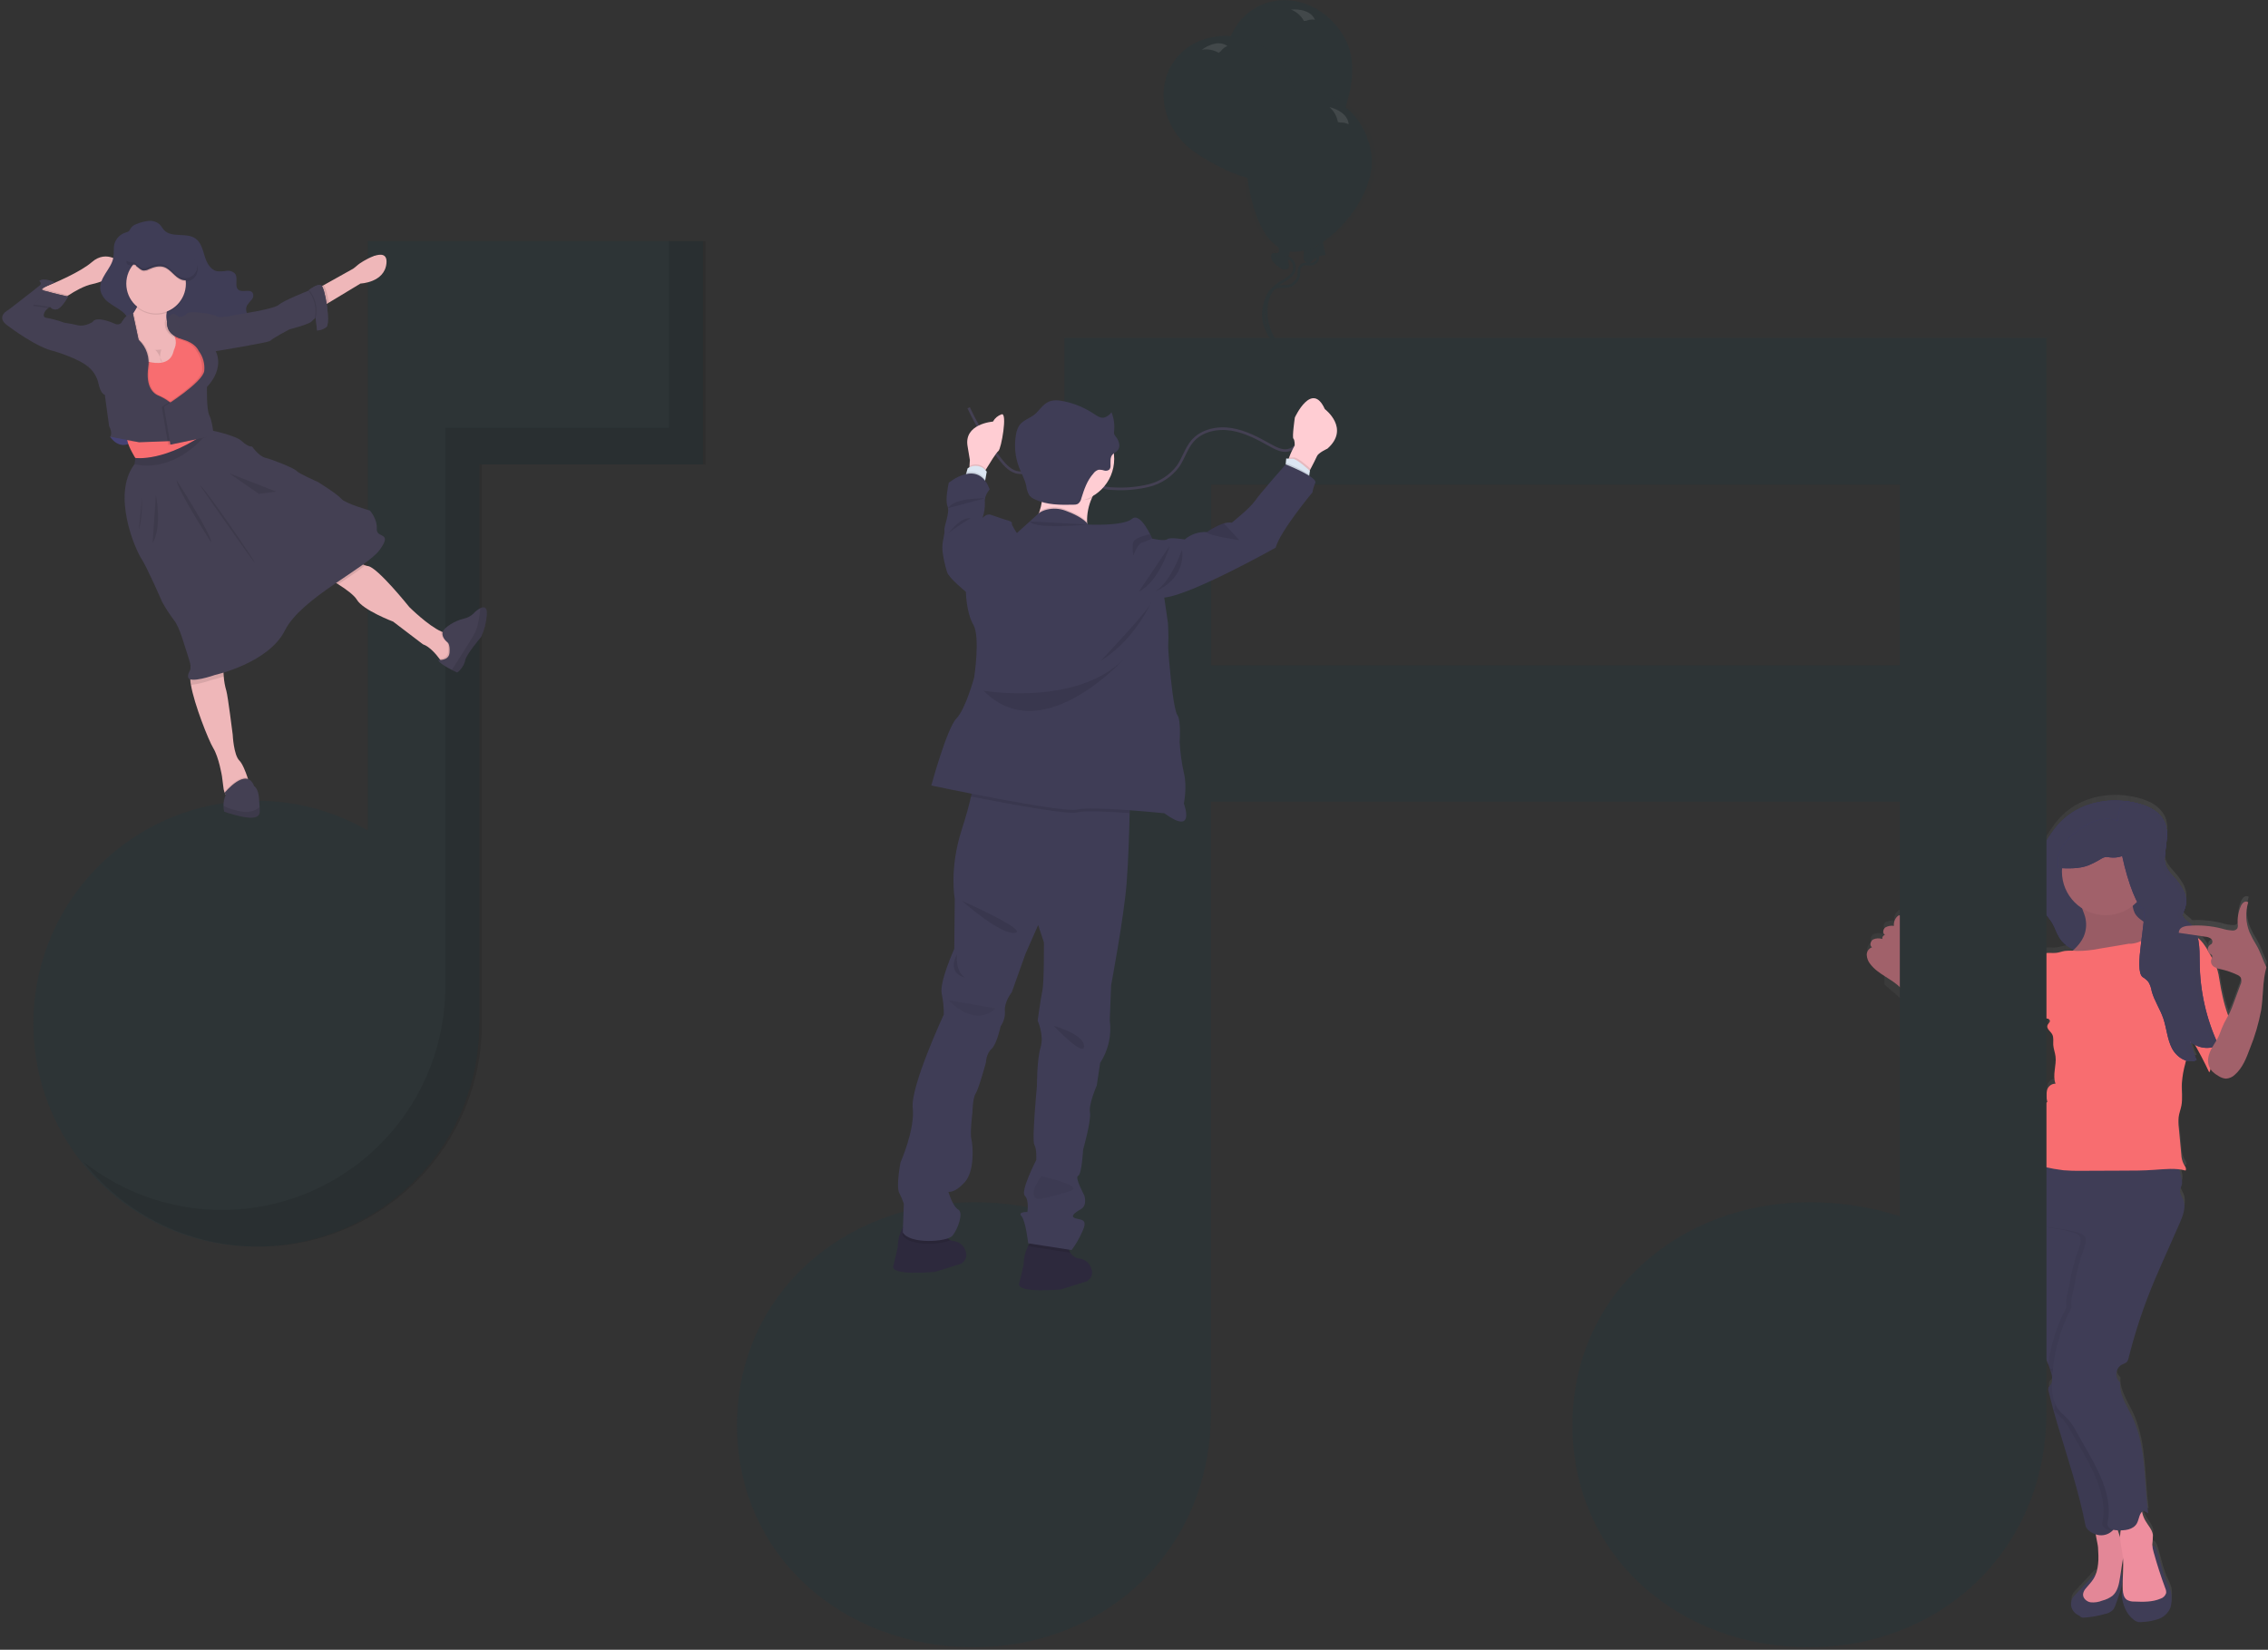 <svg width="866" height="630" viewBox="0 0 866 630" fill="none" xmlns="http://www.w3.org/2000/svg">
<rect x="0" y="0" width="866" height="630" fill="#333333" stroke="none"/>
<path d="M712.94 362.64C713.001 363.906 713.467 365.119 714.27 366.1C715.759 367.912 717.561 369.443 719.59 370.62V376.04C719.59 376.04 735.59 389.41 738.88 394.46C742.05 399.28 745.29 404.19 749.8 407.78C750.967 408.812 752.362 409.552 753.87 409.94H754.14C753.7 410.385 753.167 410.726 752.58 410.94C752.648 411.437 752.817 411.916 753.077 412.346C753.336 412.776 753.68 413.149 754.088 413.441C754.496 413.734 754.959 413.941 755.449 414.049C755.94 414.157 756.447 414.164 756.94 414.07C757.715 413.833 758.445 413.468 759.1 412.99L765.44 408.89C766.496 408.255 767.484 407.515 768.39 406.68C769.57 405.49 770.39 404 771.55 402.78C773.55 400.7 776.39 399.46 777.78 396.96C778.65 395.4 778.78 393.55 779.34 391.84C779.69 390.72 780.2 389.66 780.54 388.54C780.737 387.867 780.874 387.177 780.95 386.48C781.17 386.67 781.4 386.86 781.64 387.04C782.13 386.72 783.07 387.56 782.85 388.1C782.63 388.64 782.1 389.03 781.92 389.59C781.52 390.87 783.1 391.82 783.76 392.99C784.42 394.16 784.08 395.66 784.15 396.99C784.22 398.32 784.83 399.92 785.02 401.41C785.48 404.89 783.76 408.56 785.02 411.85C784.271 411.839 783.541 412.084 782.95 412.544C782.359 413.004 781.943 413.651 781.77 414.38C781.463 415.853 781.508 417.377 781.9 418.83C780.937 419.399 780.148 420.22 779.619 421.206C779.09 422.191 778.841 423.303 778.9 424.42C778.982 424.759 778.932 425.117 778.76 425.42C778.598 425.573 778.403 425.686 778.19 425.75C777.155 426.179 776.271 426.907 775.652 427.84C775.032 428.773 774.704 429.87 774.71 430.99C774.757 431.363 774.723 431.742 774.61 432.1C774.403 432.438 774.123 432.725 773.79 432.94C773.028 433.553 772.415 434.33 771.994 435.213C771.573 436.096 771.357 437.062 771.36 438.04C771.322 438.7 771.462 439.357 771.765 439.945C772.067 440.532 772.521 441.028 773.08 441.38H773.15C769.814 444.307 767.677 448.363 767.15 452.77C766.91 456.717 767.172 460.679 767.93 464.56H768.29C768.29 464.67 768.29 464.74 768.29 464.73C768.29 464.72 768.29 464.81 768.29 464.85C768.381 465.445 768.574 466.02 768.86 466.55C770.116 469.311 770.845 472.282 771.01 475.31C771.003 476.057 771.104 476.802 771.31 477.52C771.62 478.203 771.999 478.853 772.44 479.46C773.77 481.63 774.08 484.25 774.53 486.76C775.104 490.017 775.957 493.219 777.08 496.33C778.61 500.57 780.67 504.91 779.97 509.33C779.703 510.379 779.569 511.458 779.57 512.54C779.769 513.734 780.197 514.878 780.83 515.91C781.34 516.91 781.83 517.97 782.23 519.03C782.222 519.65 782.442 520.252 782.85 520.72C782.97 521.05 783.07 521.39 783.17 521.72C783.27 522.05 783.34 522.25 783.42 522.52C783.554 522.966 783.657 523.42 783.73 523.88L783.67 524.93V525.93C783.573 526.256 783.409 526.559 783.19 526.82C783.109 526.921 783.022 527.018 782.93 527.11L782.69 527.38C782.583 527.498 782.492 527.629 782.42 527.77C782.273 528.135 782.245 528.538 782.34 528.92C782.34 529.07 782.4 529.22 782.44 529.37C782.69 530.45 782.96 531.53 783.23 532.6C783.31 532.93 783.4 533.25 783.48 533.6C783.7 534.44 783.92 535.29 784.15 536.13V536.24L784.3 536.8L784.87 538.86C784.99 539.27 785.11 539.67 785.22 540.08L785.66 541.57C786 542.73 786.35 543.89 786.71 545.05C790.28 556.83 794.11 568.54 796.47 580.62C796.685 581.477 797.191 582.233 797.9 582.76C798.647 583.347 799.489 583.8 800.39 584.1C800.62 585.87 801.19 588.03 801.26 589.1C801.48 592.59 801.64 596.31 800.37 599.49C800.233 599.464 800.092 599.472 799.96 599.514C799.827 599.556 799.707 599.63 799.61 599.73C798.804 600.498 798.039 601.309 797.32 602.16L792.63 607.16C792.231 607.551 791.876 607.983 791.57 608.45C791.237 608.998 791.025 609.61 790.947 610.247C790.87 610.883 790.928 611.528 791.12 612.14C791.523 613.369 792.387 614.394 793.53 615C793.798 615.115 794.053 615.259 794.29 615.43C794.437 615.574 794.594 615.708 794.76 615.83C795.068 615.987 795.415 616.053 795.76 616.02C798.425 615.869 801.065 615.419 803.63 614.68C804.839 614.496 805.968 613.964 806.88 613.15C807.391 612.512 807.769 611.777 807.99 610.99L808.93 608.39C809.544 606.817 810.022 605.195 810.36 603.54C810.702 601.879 810.616 600.159 810.11 598.54C809.998 598.655 809.916 598.796 809.87 598.95C810.1 597.5 810.32 596.04 810.55 594.58C810.62 594.15 810.68 593.71 810.74 593.26C811.04 597.15 810.47 601.07 810.65 604.97C810.461 605.688 810.33 606.421 810.26 607.16C810.52 610.74 812.01 614.65 814.9 616.78C815.372 617.155 815.912 617.437 816.49 617.61C817.034 617.69 817.586 617.69 818.13 617.61C820.258 617.537 822.362 617.139 824.37 616.43C825.373 616.071 826.291 615.506 827.064 614.773C827.837 614.04 828.449 613.153 828.86 612.17C829.17 611.173 829.322 610.134 829.31 609.09C829.364 607.999 829.266 606.905 829.02 605.84C828.58 604.533 828.031 603.266 827.38 602.05C826.61 600.244 825.987 598.377 825.52 596.47L824.65 593.3C824.41 592.4 824.16 591.5 823.85 590.62C823.677 589.829 823.293 589.1 822.74 588.51C822.38 588.23 822.14 588.21 821.98 588.37C821.98 588.25 821.98 588.14 821.98 588.03C822.121 586.798 822.197 585.56 822.21 584.32C821.97 582.32 820.38 580.69 819.35 578.91C818.832 578.018 818.448 577.054 818.21 576.05C818.15 575.83 818.11 575.62 818.07 575.39C818.241 575.24 818.433 575.115 818.64 575.02L820.42 576.02C818.85 564.22 819.68 551.85 815.1 540.87C813.1 536.09 809.25 531.11 809.68 525.96C809.188 525.533 808.801 524.998 808.552 524.396C808.302 523.794 808.196 523.143 808.241 522.493C808.287 521.843 808.483 521.212 808.814 520.651C809.146 520.09 809.603 519.614 810.15 519.26C810.92 518.84 811.87 518.64 812.4 517.93C812.651 517.537 812.824 517.099 812.91 516.64C815.442 506.519 818.745 496.607 822.79 486.99C823.68 484.88 824.6 482.79 825.53 480.7L828.63 473.65L832.41 465.07C833.69 462.18 834.98 458.88 833.77 455.97C833.29 454.82 832.44 453.73 832.56 452.5C832.764 451.724 833.011 450.959 833.3 450.21C833.421 449.376 833.357 448.526 833.11 447.72C832.86 446.64 832.58 445.56 832.29 444.49C833.103 444.588 833.908 444.742 834.7 444.95C835.18 444.14 834.41 443.2 833.94 442.38C833.399 441.266 833.102 440.048 833.07 438.81L832.07 428.72C831.879 427.328 831.852 425.918 831.99 424.52C832.19 423.04 832.76 421.63 833.05 420.15C833.6 417.32 833.05 414.4 833.23 411.51C833.421 408.966 833.863 406.447 834.55 403.99C834.64 403.62 834.72 403.26 834.81 402.89C835.281 403.033 835.768 403.116 836.26 403.14H836.75H836.9H837.3H837.5C837.686 403.106 837.87 403.06 838.05 403H838.17C838.371 402.934 838.567 402.857 838.76 402.77C838.52 402.26 838.3 401.77 838.09 401.23C838 401.02 837.92 400.81 837.84 400.6C837.76 400.39 837.61 400.01 837.51 399.71C837.41 399.41 837.31 399.16 837.22 398.89C837.13 398.62 837.07 398.43 837 398.2C836.93 397.97 836.81 397.57 836.72 397.2C836.63 396.83 836.54 396.54 836.45 396.2L836.6 395.89C837.105 396.328 837.659 396.707 838.25 397.02C840.25 400.47 842.06 404.02 843.73 407.6C843.988 407.21 844.162 406.771 844.24 406.31C844.448 406.635 844.685 406.939 844.95 407.22C845.645 407.894 846.429 408.469 847.28 408.93C848.103 409.487 849.051 409.83 850.04 409.93C851.37 409.895 852.635 409.347 853.57 408.4C856.48 405.85 857.93 402.06 859.28 398.4C861.211 393.649 862.652 388.714 863.58 383.67C864.4 378.24 864.05 372.6 865.58 367.33C864.19 364.57 863.31 361.52 861.75 358.85C860.749 357.267 859.867 355.613 859.11 353.9C857.643 350.254 857.477 346.214 858.64 342.46C858.363 342.283 858.037 342.197 857.709 342.215C857.381 342.233 857.066 342.354 856.81 342.56C856.312 342.99 855.933 343.541 855.71 344.16C854.807 346.278 854.433 348.585 854.62 350.88C854.731 351.433 854.664 352.007 854.43 352.52C854.217 352.781 853.944 352.986 853.633 353.117C853.323 353.247 852.985 353.3 852.65 353.27C851.249 353.21 849.863 352.957 848.53 352.52C844.782 351.569 840.911 351.191 837.05 351.4C836.743 351.041 836.409 350.707 836.05 350.4L835.62 350.05L835.18 349.71L834.96 349.53C834.813 349.415 834.673 349.291 834.54 349.16C833.999 348.723 833.642 348.098 833.54 347.41C833.535 347.323 833.535 347.237 833.54 347.15C833.535 347.07 833.535 346.99 833.54 346.91C833.591 346.669 833.668 346.434 833.77 346.21C833.835 346.056 833.909 345.906 833.99 345.76L834.1 345.53C834.1 345.46 834.17 345.38 834.21 345.31C834.336 345.038 834.443 344.757 834.53 344.47C834.621 344.185 834.691 343.895 834.74 343.6C834.79 343.306 834.82 343.008 834.83 342.71C834.83 342.41 834.83 342.11 834.83 341.81C834.83 341.51 834.83 341.51 834.83 341.36C834.766 340.756 834.642 340.159 834.46 339.58C834.33 339.143 834.169 338.715 833.98 338.3C833.73 337.756 833.446 337.228 833.13 336.72C832.49 335.698 831.775 334.725 830.99 333.81L830.4 333.12L829.8 332.44C829.179 331.764 828.598 331.053 828.06 330.31C827.654 329.76 827.319 329.162 827.06 328.53C826.98 328.32 826.91 328.11 826.85 327.89C826.75 327.483 826.69 327.068 826.67 326.65C826.67 326.52 826.67 326.38 826.67 326.24C826.666 325.682 826.693 325.125 826.75 324.57C826.83 323.79 826.94 323 827.05 322.2C827.12 321.67 827.2 321.14 827.27 320.61C827.27 320.35 827.33 320.08 827.37 319.82C827.43 319.29 827.49 318.76 827.53 318.23C827.68 316.682 827.592 315.121 827.27 313.6C827.157 313.094 827 312.598 826.8 312.12C826.534 311.485 826.198 310.882 825.8 310.32C824.381 308.392 822.457 306.894 820.24 305.99C818.605 305.271 816.899 304.724 815.15 304.36C814.45 304.21 813.76 304.08 813.07 303.97C802.67 302.3 791.63 305.46 785.07 313.97C781.65 318.39 778.74 323.35 777.5 328.8C776.26 334.25 776.82 340.29 779.89 344.97C781.18 346.97 782.89 348.65 784.02 350.71C784.96 352.39 785.52 354.28 786.53 355.92C787.868 357.999 789.803 359.627 792.08 360.59L791.64 360.99C790.604 360.89 789.561 360.91 788.53 361.05C787.47 361.23 786.44 361.64 785.37 361.77C784.05 361.94 782.7 361.68 781.37 361.85C778.91 362.17 776.89 363.85 775.02 365.5C772.83 367.41 770.48 369.64 770.31 372.5V372.58L768.84 374.58C768.481 375.028 768.173 375.515 767.92 376.03C767.33 377.42 767.66 379.03 767.34 380.51C767.092 381.454 766.7 382.354 766.18 383.18C764.702 385.788 763.03 388.282 761.18 390.64C760.33 391.84 759.278 392.882 758.07 393.72C757.11 394.352 755.979 394.673 754.83 394.64C753.112 393.806 751.517 392.74 750.09 391.47C748.507 389.892 747.102 388.145 745.9 386.26C743.52 382.83 750.9 393.09 748.52 389.65L727.18 354.09C726.751 352.431 726.47 350.738 726.34 349.03C726.34 348.38 726.07 347.52 725.41 347.5C725.123 347.52 724.855 347.649 724.66 347.86C724.152 348.323 723.761 348.899 723.519 349.543C723.278 350.186 723.192 350.877 723.27 351.56C722.146 351.385 720.996 351.589 720 352.14C719.795 352.285 719.621 352.47 719.489 352.683C719.356 352.897 719.268 353.135 719.23 353.383C719.192 353.631 719.204 353.885 719.266 354.128C719.328 354.372 719.438 354.6 719.59 354.8V355.07C719.322 355.208 719.105 355.428 718.97 355.697C718.835 355.967 718.79 356.273 718.84 356.57C717.687 356.207 716.442 356.268 715.33 356.74C714.28 357.33 713.88 359.06 714.9 359.74C714.317 359.966 713.816 360.365 713.466 360.883C713.116 361.402 712.932 362.015 712.94 362.64ZM846.62 367.74C847.233 367.936 847.858 368.097 848.49 368.22C850.487 368.686 852.43 369.356 854.29 370.22C854.896 370.435 855.422 370.829 855.8 371.35C855.98 371.808 856.057 372.299 856.025 372.79C855.994 373.281 855.856 373.759 855.62 374.19L852.98 381.32C852.56 382.44 852.15 383.56 851.63 384.63C851.43 385.06 851.2 385.49 850.97 385.91C850.89 385.67 850.81 385.44 850.73 385.22C849.966 383.046 849.332 380.829 848.83 378.58C848.39 376.64 848.02 374.68 847.71 372.72C847.489 371.03 847.117 369.364 846.6 367.74H846.62ZM843.86 362.15L844.06 362.29C844.318 362.405 844.552 362.568 844.75 362.77C844.831 362.924 844.874 363.096 844.874 363.27C844.874 363.444 844.831 363.616 844.75 363.77L843.86 362.15ZM839.09 355.28L842.25 355.74C843.014 355.782 843.751 356.035 844.38 356.47C844.683 356.697 844.884 357.035 844.939 357.41C844.993 357.785 844.896 358.166 844.67 358.47C844.451 358.647 844.217 358.804 843.97 358.94C843.656 359.174 843.418 359.495 843.284 359.863C843.151 360.23 843.129 360.629 843.22 361.01C842.687 360.03 842.082 359.09 841.41 358.2C840.787 357.406 840.08 356.681 839.3 356.04C839.23 355.79 839.17 355.53 839.09 355.28ZM808.72 582.61C809.11 582.63 809.5 582.63 809.89 582.61C809.706 583.545 809.643 584.499 809.7 585.45L808.72 582.61Z" fill="url(#paint0_linear)"/>
<path d="M812.92 306.11C818.41 306.99 824.51 309.11 826.61 314.25C828.19 318.14 826.97 322.51 826.61 326.69C826.455 327.792 826.495 328.912 826.73 330C827.326 331.723 828.319 333.282 829.63 334.55C831.306 336.281 832.715 338.253 833.81 340.4C834.35 341.48 834.654 342.663 834.703 343.87C834.751 345.077 834.542 346.28 834.09 347.4C833.743 347.963 833.508 348.588 833.4 349.24C833.33 350.67 834.82 351.57 835.92 352.48C840.04 355.89 839.86 362.1 839.92 367.48C839.993 378.42 842.436 389.214 847.08 399.12C845.344 400.001 843.383 400.338 841.452 400.087C839.522 399.835 837.712 399.007 836.26 397.71C836.834 400.148 837.659 402.521 838.72 404.79C835.23 406.48 831.03 403.7 829.29 400.25C827.55 396.8 827.29 392.77 826.09 389.11C824.89 385.45 822.6 382.22 821.6 378.53C821.407 377.283 820.983 376.082 820.35 374.99C819.722 374.252 818.979 373.621 818.15 373.12C814.533 370.507 811.823 366.829 810.4 362.6C806.13 363.6 801.78 364.49 797.4 364.1C793.02 363.71 788.61 361.73 786.32 358.01C785.32 356.37 784.75 354.48 783.81 352.8C782.66 350.74 780.96 349.05 779.67 347.07C776.61 342.39 776.05 336.38 777.29 330.92C778.53 325.46 781.43 320.53 784.86 316.11C791.49 307.6 802.53 304.44 812.92 306.11Z" fill="#3A3768"/>
<path d="M812.92 306.11C818.41 306.99 824.51 309.11 826.61 314.25C828.19 318.14 826.97 322.51 826.61 326.69C826.455 327.792 826.495 328.912 826.73 330C827.326 331.723 828.319 333.282 829.63 334.55C831.306 336.281 832.715 338.253 833.81 340.4C834.35 341.48 834.654 342.663 834.703 343.87C834.751 345.077 834.542 346.28 834.09 347.4C833.743 347.963 833.508 348.588 833.4 349.24C833.33 350.67 834.82 351.57 835.92 352.48C840.04 355.89 839.86 362.1 839.92 367.48C839.993 378.42 842.436 389.214 847.08 399.12C845.344 400.001 843.383 400.338 841.452 400.087C839.522 399.835 837.712 399.007 836.26 397.71C836.834 400.148 837.659 402.521 838.72 404.79C835.23 406.48 831.03 403.7 829.29 400.25C827.55 396.8 827.29 392.77 826.09 389.11C824.89 385.45 822.6 382.22 821.6 378.53C821.407 377.283 820.983 376.082 820.35 374.99C819.722 374.252 818.979 373.621 818.15 373.12C814.533 370.507 811.823 366.829 810.4 362.6C806.13 363.6 801.78 364.49 797.4 364.1C793.02 363.71 788.61 361.73 786.32 358.01C785.32 356.37 784.75 354.48 783.81 352.8C782.66 350.74 780.96 349.05 779.67 347.07C776.61 342.39 776.05 336.38 777.29 330.92C778.53 325.46 781.43 320.53 784.86 316.11C791.49 307.6 802.53 304.44 812.92 306.11Z" fill="#3F3D56"/>
<path d="M847.54 374.68C847.85 376.68 848.22 378.6 848.67 380.55C849.164 382.793 849.795 385.004 850.56 387.17C850.998 388.107 851.2 389.137 851.15 390.17C851.015 390.815 850.768 391.431 850.42 391.99C847.91 396.44 844.53 400.74 844.24 405.84C844.17 407.11 844.24 408.48 843.56 409.53C841.62 405.37 839.483 401.31 837.15 397.35C834.71 393.21 832 389.03 831.3 384.27C831.022 382.037 831.049 379.776 831.38 377.55C831.561 375.024 832.395 372.587 833.8 370.48C835.45 368.32 840 365.05 842.94 365.72C846.39 366.56 847.1 371.89 847.54 374.68Z" fill="#F86D70"/>
<path d="M759.17 398.67C755.89 397.33 752.55 395.92 749.94 393.51C748.355 391.937 746.95 390.193 745.75 388.31L738.04 377.17C736.21 374.52 734.33 371.74 733.94 368.55C729.422 363.785 726.697 357.6 726.23 351.05C726.23 350.39 725.97 349.54 725.31 349.52C725.021 349.541 724.749 349.669 724.55 349.88C724.044 350.344 723.656 350.921 723.416 351.564C723.176 352.207 723.092 352.898 723.17 353.58C722.047 353.402 720.897 353.603 719.9 354.15C718.98 354.81 718.74 356.44 719.73 356.99C719.397 357.086 719.111 357.301 718.927 357.594C718.742 357.888 718.672 358.238 718.73 358.58C717.578 358.21 716.331 358.271 715.22 358.75C714.22 359.34 713.77 361.06 714.79 361.75C714.188 361.962 713.67 362.361 713.31 362.888C712.951 363.415 712.768 364.042 712.79 364.68C712.851 365.943 713.317 367.153 714.12 368.13C717.12 372.13 722.32 373.71 725.75 377.29C726.874 378.526 727.878 379.865 728.75 381.29L738.7 396.43C741.86 401.24 745.11 406.14 749.62 409.72C750.785 410.749 752.176 411.489 753.68 411.88C754.433 412.069 755.222 412.06 755.971 411.853C756.719 411.646 757.401 411.249 757.95 410.7C758.95 409.57 759.1 407.94 759.2 406.44C759.44 403.89 759 401.24 759.17 398.67Z" fill="#A1616A"/>
<path d="M792.48 608.89C792.086 609.285 791.731 609.717 791.42 610.18C791.087 610.728 790.875 611.34 790.797 611.977C790.72 612.613 790.778 613.258 790.97 613.87C791.375 615.095 792.239 616.117 793.38 616.72C793.647 616.843 793.901 616.99 794.14 617.16C794.287 617.304 794.444 617.438 794.61 617.56C794.918 617.717 795.265 617.783 795.61 617.75C798.275 617.593 800.914 617.144 803.48 616.41C804.689 616.226 805.818 615.694 806.73 614.88C807.232 614.24 807.608 613.51 807.84 612.73L808.77 610.13C809.383 608.559 809.864 606.94 810.21 605.29C810.545 603.628 810.456 601.908 809.95 600.29C809.725 600.575 809.602 600.927 809.6 601.29C809.332 603.044 808.646 604.707 807.6 606.14C807.384 606.505 807.122 606.842 806.82 607.14C806.137 607.666 805.332 608.01 804.48 608.14C802.835 608.499 801.162 608.713 799.48 608.78C799.25 608.804 799.018 608.777 798.8 608.7C798.523 608.548 798.318 608.293 798.23 607.99C798.001 607.343 798.001 606.637 798.23 605.99C798.68 604.73 799.92 603.9 800.52 602.69C800.96 601.8 800.35 600.82 799.44 601.57C798.629 602.333 797.864 603.145 797.15 604L792.48 608.89Z" fill="#3F3D56"/>
<path d="M801.1 590.89C801.37 595.08 801.55 599.6 799.26 603.11C798.44 604.38 797.33 605.44 796.39 606.63C795.859 607.225 795.512 607.962 795.39 608.75C795.25 610.28 796.69 611.6 798.21 611.88C799.75 612.043 801.307 611.819 802.74 611.23C804.13 610.885 805.438 610.27 806.59 609.42C808.59 607.73 809.11 604.92 809.51 602.34L810.44 596.34C810.722 594.901 810.836 593.435 810.78 591.97C810.588 590.357 810.195 588.775 809.61 587.26L808.07 582.76C807.967 582.324 807.729 581.932 807.39 581.64C807.03 581.453 806.622 581.38 806.22 581.43C804.75 581.5 801.04 582.04 800.33 583.59C799.68 584.99 801 589.31 801.1 590.89Z" fill="#EE8E9E"/>
<path opacity="0.05" d="M801.1 590.89C801.37 595.08 801.55 599.6 799.26 603.11C798.44 604.38 797.33 605.44 796.39 606.63C795.859 607.225 795.512 607.962 795.39 608.75C795.25 610.28 796.69 611.6 798.21 611.88C799.75 612.043 801.307 611.819 802.74 611.23C804.13 610.885 805.438 610.27 806.59 609.42C808.59 607.73 809.11 604.92 809.51 602.34L810.44 596.34C810.722 594.901 810.836 593.435 810.78 591.97C810.588 590.357 810.195 588.775 809.61 587.26L808.07 582.76C807.967 582.324 807.729 581.932 807.39 581.64C807.03 581.453 806.622 581.38 806.22 581.43C804.75 581.5 801.04 582.04 800.33 583.59C799.68 584.99 801 589.31 801.1 590.89Z" fill="black"/>
<path d="M768.15 466.74C768.145 466.776 768.145 466.814 768.15 466.85C768.233 467.446 768.423 468.022 768.71 468.55C769.963 471.309 770.695 474.275 770.87 477.3C770.855 478.047 770.952 478.792 771.16 479.51C771.474 480.191 771.853 480.841 772.29 481.45C773.62 483.62 773.93 486.23 774.38 488.74C774.954 491.994 775.807 495.192 776.93 498.3C778.46 502.53 780.52 506.87 779.82 511.3C779.554 512.346 779.42 513.421 779.42 514.5C779.612 515.694 780.037 516.839 780.67 517.87C781.19 518.87 781.67 519.93 782.08 520.99C782.49 522.05 782.93 523.3 783.27 524.47C783.68 525.91 783.96 527.61 783.01 528.76C782.715 529.04 782.457 529.356 782.24 529.7C782.06 530.225 782.06 530.795 782.24 531.32C782.78 533.6 783.36 535.877 783.98 538.15C784.46 539.93 784.98 541.7 785.49 543.47C789.35 556.41 793.71 569.22 796.3 582.47C796.67 584.38 799.11 585.75 801.01 586.16C801.962 586.365 802.949 586.34 803.89 586.088C804.831 585.836 805.698 585.363 806.42 584.71C806.556 584.597 806.683 584.473 806.8 584.34C808.8 582.2 809.07 578.92 808.93 575.96C808.26 562.32 801.39 549.84 798.12 536.58C796.94 531.791 796.23 526.897 796 521.97C795.23 505.5 794.93 488.1 799.58 472.29C800.58 469 801.69 465.29 799.95 462.29C798.85 460.43 796.82 459.29 794.81 458.53C790.7 456.922 786.31 456.152 781.898 456.265C777.486 456.378 773.142 457.373 769.12 459.19C769.099 459.523 769.099 459.857 769.12 460.19C769.295 461.723 769.117 463.276 768.6 464.73C768.326 465.366 768.174 466.048 768.15 466.74Z" fill="#3F3D56"/>
<path d="M824.52 595.13L825.39 598.3C825.851 600.208 826.47 602.074 827.24 603.88C827.896 605.091 828.448 606.356 828.89 607.66C829.128 608.726 829.222 609.819 829.17 610.91C829.182 611.951 829.03 612.987 828.72 613.98C828.309 614.963 827.697 615.85 826.924 616.583C826.151 617.316 825.233 617.881 824.23 618.24C822.224 618.94 820.124 619.334 818 619.41C817.457 619.5 816.903 619.5 816.36 619.41C815.78 619.241 815.24 618.959 814.77 618.58C811.88 616.46 810.39 612.58 810.13 608.97C810.206 608.138 810.371 607.317 810.62 606.52C810.84 606.22 813.03 607.45 812.09 608.52C810.71 610.05 814.76 609.26 816.82 609.13C817.723 609.047 818.618 608.9 819.5 608.69L822.83 607.98C823.92 607.74 825.18 607.37 825.56 606.32C825.94 605.27 825.1 604.03 824.45 603.02C822.7 600.33 822.26 597.02 821.85 593.85C821.77 593.22 820.99 589.17 822.6 590.43C823.157 591.02 823.544 591.749 823.72 592.54C824.03 593.34 824.27 594.23 824.52 595.13Z" fill="#3F3D56"/>
<path opacity="0.05" d="M783.02 528.77C784.02 527.62 783.69 525.92 783.28 524.49C783.12 523.95 782.96 523.42 782.78 522.89L795.87 518.47C795.87 519.64 795.97 520.81 796.02 521.98C796.251 526.911 796.961 531.807 798.14 536.6C801.41 549.85 808.28 562.33 808.95 575.96C809.1 579.1 808.77 582.61 806.45 584.73C805.724 585.38 804.854 585.849 803.912 586.099C802.971 586.349 801.983 586.374 801.03 586.17C799.14 585.76 796.69 584.39 796.32 582.48C793.73 569.23 789.32 556.42 785.51 543.48C784.31 539.48 783.227 535.427 782.26 531.32C782.085 530.798 782.085 530.232 782.26 529.71C782.473 529.366 782.729 529.051 783.02 528.77Z" fill="black"/>
<path d="M819.2 580.76C820.2 582.54 821.81 584.12 822.05 586.16C822.048 587.4 821.971 588.639 821.82 589.87C821.871 590.89 822.056 591.898 822.37 592.87C823.637 597.47 825.103 602.01 826.77 606.49C827.043 607.067 827.163 607.704 827.12 608.34C826.963 608.85 826.683 609.314 826.304 609.691C825.926 610.067 825.461 610.345 824.95 610.5C821.84 611.83 818.32 611.74 814.95 611.6C813.967 611.65 812.989 611.421 812.13 610.94C810.92 610.11 810.62 608.47 810.54 607.01C810.31 602.76 811.03 598.49 810.54 594.26C810.38 592.72 810.05 591.2 809.81 589.68C809.36 587.562 809.428 585.366 810.01 583.28C810.588 581.828 811.395 580.477 812.4 579.28C813.29 577.973 814.42 576.846 815.73 575.96C816.13 575.72 817.26 574.96 817.66 575.45C817.87 575.68 817.78 576.3 817.81 576.59C817.861 577.034 817.937 577.475 818.04 577.91C818.289 578.91 818.68 579.87 819.2 580.76Z" fill="#EE8E9E"/>
<path opacity="0.05" d="M794.03 472.05C794.284 472.503 794.438 473.005 794.482 473.523C794.525 474.04 794.456 474.561 794.28 475.05C793.84 476.86 793.12 478.59 792.53 480.36C791.561 483.522 790.806 486.746 790.27 490.01C789.72 492.96 788.56 496.24 789.04 499.21C785.445 506.013 783.075 513.396 782.04 521.02C781.77 522.97 786.11 525.5 786.04 527.47C785.88 531.39 782.75 531.7 785.04 534.83C785.15 534.99 784.17 538.49 784.3 538.64C785.24 539.77 786.43 540.64 787.44 541.73C788.741 543.203 789.853 544.832 790.75 546.58C796.75 557.36 805.34 569.58 802.68 581.58C802.627 582.013 802.708 582.453 802.912 582.839C803.115 583.225 803.432 583.539 803.82 583.74C804.607 584.118 805.467 584.316 806.34 584.32H806.76C808.76 582.18 809.03 578.9 808.89 575.94C808.22 562.3 801.35 549.82 798.08 536.56C796.9 531.771 796.19 526.877 795.96 521.95C795.19 505.48 794.89 488.08 799.54 472.27C800.54 468.98 801.65 465.27 799.91 462.27C798.81 460.41 796.78 459.27 794.77 458.51C790.66 456.902 786.27 456.132 781.858 456.245C777.446 456.358 773.102 457.353 769.08 459.17C769.059 459.503 769.059 459.837 769.08 460.17C769.255 461.703 769.077 463.256 768.56 464.71C768.267 465.339 768.094 466.017 768.05 466.71C768.05 466.71 767.81 464.06 767.81 464.1C773.16 464.87 778.74 468.36 784.09 469.1C786.869 469.391 789.606 469.995 792.25 470.9C792.947 471.093 793.568 471.494 794.03 472.05Z" fill="black"/>
<path d="M831.05 442.89C831.77 445.18 832.41 447.49 832.95 449.82C833.196 450.622 833.261 451.469 833.14 452.3C832.851 453.049 832.604 453.814 832.4 454.59C832.28 455.82 833.13 456.9 833.61 458.05C834.82 460.97 833.53 464.26 832.26 467.15L828.47 475.72L825.37 482.72C824.45 484.81 823.53 486.9 822.64 489.01C818.597 498.614 815.294 508.513 812.76 518.62C812.674 519.079 812.501 519.517 812.25 519.91C811.72 520.61 810.77 520.81 810 521.24C809.454 521.594 808.997 522.07 808.667 522.63C808.337 523.191 808.141 523.821 808.097 524.47C808.052 525.119 808.159 525.77 808.41 526.37C808.66 526.971 809.047 527.505 809.54 527.93C809.1 533.08 812.96 538.05 814.95 542.82C819.52 553.82 818.69 566.14 820.27 577.92L818.49 576.92C816.78 577.7 816.84 580.12 815.93 581.75C814.55 584.21 811.18 584.56 808.37 584.37C807.494 584.367 806.63 584.169 805.84 583.79C805.453 583.589 805.138 583.274 804.935 582.888C804.733 582.501 804.655 582.062 804.71 581.63C807.36 569.63 798.71 557.38 792.77 546.63C791.875 544.884 790.763 543.258 789.46 541.79C788.46 540.72 787.27 539.79 786.32 538.69C783.69 535.53 783.32 531.07 783.53 526.96C783.95 517.289 786.5 507.831 791 499.26C790.53 496.26 791.69 493.01 792.24 490.06C792.768 486.796 793.52 483.571 794.49 480.41C795.08 478.64 795.8 476.91 796.24 475.1C796.418 474.612 796.488 474.092 796.447 473.574C796.405 473.056 796.253 472.554 796 472.1C795.555 471.58 794.967 471.201 794.31 471.01C791.665 470.109 788.928 469.505 786.15 469.21L767.77 466.57C767.18 462.79 766.58 458.57 766.99 454.79C767.432 451.267 768.9 447.952 771.212 445.256C773.523 442.561 776.576 440.604 779.99 439.63C780.374 439.472 780.788 439.403 781.202 439.429C781.616 439.455 782.019 439.575 782.38 439.78C798.6 436.602 815.366 437.673 831.05 442.89Z" fill="#3F3D56"/>
<path d="M814.35 343.5C814.08 345.294 814.359 347.127 815.15 348.76C815.693 349.656 816.402 350.44 817.24 351.07C819.014 352.504 821.084 353.528 823.3 354.07C824.6 354.4 826.06 354.62 826.92 355.66C828.21 357.22 827.35 359.57 826.25 361.27C824.35 364.27 821.7 366.92 818.31 367.84C815.6 368.58 812.7 368.13 809.93 368.61C807.93 368.96 806.03 369.79 804.05 370.26C801.224 370.915 798.278 370.851 795.483 370.074C792.688 369.296 790.132 367.83 788.05 365.81C790.99 363.55 794.05 361.14 795.58 357.75C796.655 355.327 796.856 352.605 796.15 350.05C795.44 347.54 793.85 345.05 794.35 342.53C794.85 340.01 797.35 338.21 799.86 337.34C802.117 336.643 804.439 336.174 806.79 335.94C808.08 335.76 816.31 333.94 816.79 334.84C817.08 335.35 815.37 338.35 815.16 339.01C814.678 340.46 814.405 341.972 814.35 343.5Z" fill="#A1616A"/>
<path opacity="0.05" d="M814.35 343.5C814.08 345.294 814.359 347.127 815.15 348.76C815.693 349.656 816.402 350.44 817.24 351.07C819.014 352.504 821.084 353.528 823.3 354.07C824.6 354.4 826.06 354.62 826.92 355.66C828.21 357.22 827.35 359.57 826.25 361.27C824.35 364.27 821.7 366.92 818.31 367.84C815.6 368.58 812.7 368.13 809.93 368.61C807.93 368.96 806.03 369.79 804.05 370.26C801.224 370.915 798.278 370.851 795.483 370.074C792.688 369.296 790.132 367.83 788.05 365.81C790.99 363.55 794.05 361.14 795.58 357.75C796.655 355.327 796.856 352.605 796.15 350.05C795.44 347.54 793.85 345.05 794.35 342.53C794.85 340.01 797.35 338.21 799.86 337.34C802.117 336.643 804.439 336.174 806.79 335.94C808.08 335.76 816.31 333.94 816.79 334.84C817.08 335.35 815.37 338.35 815.16 339.01C814.678 340.46 814.405 341.972 814.35 343.5Z" fill="black"/>
<path d="M804 349.5C813.218 349.5 820.69 342.028 820.69 332.81C820.69 323.592 813.218 316.12 804 316.12C794.782 316.12 787.31 323.592 787.31 332.81C787.31 342.028 794.782 349.5 804 349.5Z" fill="#A1616A"/>
<path d="M812.81 360.4L801.5 362.3C798.716 362.866 795.881 363.151 793.04 363.15C791.49 363 789.93 363 788.38 363.15C787.31 363.33 786.29 363.74 785.21 363.87C783.89 364.04 782.55 363.79 781.21 363.96C778.75 364.27 776.73 365.96 774.86 367.6C772.67 369.5 770.32 371.73 770.16 374.6C770.117 374.939 770.162 375.283 770.29 375.6C770.505 375.949 770.792 376.249 771.13 376.48C773.21 378.18 774.38 380.73 775.86 382.98C777.386 385.297 779.285 387.344 781.48 389.04C781.98 388.72 782.92 389.56 782.7 390.1C782.48 390.64 781.95 391.03 781.77 391.59C781.37 392.87 782.95 393.81 783.6 394.99C784.25 396.17 783.93 397.65 784 398.99C784.07 400.33 784.67 401.92 784.87 403.42C785.32 406.89 783.61 410.55 784.87 413.84C784.12 413.825 783.388 414.068 782.797 414.529C782.205 414.99 781.79 415.64 781.62 416.37C781.314 417.84 781.358 419.361 781.75 420.81C780.788 421.377 779.999 422.197 779.47 423.181C778.941 424.165 778.692 425.275 778.75 426.39C778.801 426.524 778.822 426.668 778.812 426.811C778.803 426.954 778.762 427.093 778.694 427.22C778.626 427.346 778.531 427.456 778.416 427.542C778.302 427.628 778.17 427.689 778.03 427.72C776.998 428.149 776.117 428.875 775.499 429.807C774.881 430.738 774.554 431.832 774.56 432.95C774.608 433.323 774.574 433.702 774.46 434.06C774.259 434.403 773.978 434.691 773.64 434.9C772.878 435.513 772.265 436.29 771.844 437.173C771.423 438.056 771.207 439.022 771.21 440C771.177 440.659 771.318 441.315 771.62 441.902C771.922 442.488 772.374 442.985 772.93 443.34C775.357 444.414 777.911 445.174 780.53 445.6C782.958 446.167 785.415 446.601 787.89 446.9C790.181 447.09 792.481 447.16 794.78 447.11L809.92 447.05C814.17 447.05 818.43 447.05 822.68 446.73C826.68 446.47 830.68 445.97 834.53 447.01C835.01 446.2 834.24 445.26 833.77 444.44C833.228 443.33 832.931 442.115 832.9 440.88L831.95 430.79C831.759 429.405 831.732 428.002 831.87 426.61C832.08 425.12 832.64 423.71 832.93 422.24C833.48 419.41 832.93 416.49 833.11 413.61C833.3 411.069 833.743 408.554 834.43 406.1L837.43 393.75C837.785 391.656 838.279 389.588 838.91 387.56C841.21 381.627 843.627 375.747 846.16 369.92C846.256 369.667 846.294 369.395 846.271 369.125C846.249 368.855 846.166 368.594 846.03 368.36L843.53 363.87C842.859 362.598 842.094 361.377 841.24 360.22C839.124 357.547 836.131 355.709 832.79 355.03C829.446 354.383 825.981 354.898 822.97 356.49C821.8 357.11 820.72 357.88 819.53 358.49C817.52 359.49 815.07 360.55 812.81 360.4Z" fill="#F86D70"/>
<path d="M772.65 371.39L768.71 376.65C768.342 377.092 768.033 377.579 767.79 378.1C767.19 379.48 767.52 381.1 767.2 382.56C766.959 383.505 766.571 384.406 766.05 385.23C764.567 387.835 762.896 390.328 761.05 392.69C760.19 393.881 759.139 394.921 757.94 395.77C757.333 396.186 756.644 396.467 755.92 396.594C755.196 396.722 754.452 396.693 753.74 396.51C754.337 396.744 754.828 397.189 755.12 397.76C756.519 400.815 756.87 404.245 756.12 407.52C755.938 408.641 755.566 409.724 755.02 410.72C754.468 411.719 753.578 412.488 752.51 412.89C752.578 413.387 752.747 413.866 753.007 414.296C753.266 414.726 753.61 415.099 754.018 415.391C754.426 415.684 754.889 415.891 755.379 415.999C755.87 416.107 756.377 416.114 756.87 416.02C757.645 415.783 758.375 415.418 759.03 414.94L765.36 410.84C766.421 410.214 767.411 409.473 768.31 408.63C769.49 407.45 770.31 405.96 771.47 404.74C773.47 402.67 776.31 401.43 777.7 398.93C778.57 397.37 778.7 395.52 779.25 393.81C779.6 392.7 780.12 391.64 780.45 390.52C781.345 386.967 780.882 383.209 779.15 379.98C777.52 376.73 774.99 374.15 772.65 371.39Z" fill="#F86D70"/>
<path d="M787.51 323.3C789.05 320.9 791.044 318.825 793.38 317.19C796.49 314.86 800.08 312.93 803.97 312.71C805.594 312.623 807.218 312.889 808.73 313.49C808.81 308.77 809.98 305.64 812.92 306.11C818.41 306.99 824.51 309.11 826.61 314.25C828.19 318.14 826.97 322.51 826.61 326.69C826.455 327.792 826.495 328.912 826.73 330C827.326 331.723 828.319 333.282 829.63 334.55C831.306 336.281 832.715 338.253 833.81 340.4C834.35 341.48 834.654 342.663 834.703 343.87C834.751 345.077 834.542 346.28 834.09 347.4C833.743 347.963 833.508 348.588 833.4 349.24C833.33 350.67 834.82 351.57 835.92 352.48C840.04 355.89 839.86 362.1 839.92 367.48C839.993 378.42 842.436 389.214 847.08 399.12C845.344 400.001 843.383 400.338 841.452 400.087C839.522 399.835 837.712 399.007 836.26 397.71C836.834 400.148 837.659 402.521 838.72 404.79C835.23 406.48 831.03 403.7 829.29 400.25C827.55 396.8 827.29 392.77 826.09 389.11C824.89 385.45 822.6 382.22 821.6 378.53C821.407 377.283 820.983 376.082 820.35 374.99C819.722 374.252 818.979 373.621 818.15 373.12C814.56 370.54 819.85 351 818.45 346.81C816.36 347.26 812.52 337.18 810.33 326.93C808.806 327.458 807.179 327.622 805.58 327.41C805.022 327.285 804.449 327.245 803.88 327.29C803.355 327.401 802.854 327.604 802.4 327.89C800.787 328.887 799.098 329.756 797.35 330.49C793.73 331.84 789.74 331.66 785.89 331.49C785.371 328.653 785.95 325.725 787.51 323.3Z" fill="#3A3768"/>
<path d="M787.51 323.3C789.05 320.9 791.044 318.825 793.38 317.19C796.49 314.86 800.08 312.93 803.97 312.71C805.594 312.623 807.218 312.889 808.73 313.49C808.81 308.77 809.98 305.64 812.92 306.11C818.41 306.99 824.51 309.11 826.61 314.25C828.19 318.14 826.97 322.51 826.61 326.69C826.455 327.792 826.495 328.912 826.73 330C827.326 331.723 828.319 333.282 829.63 334.55C831.306 336.281 832.715 338.253 833.81 340.4C834.35 341.48 834.654 342.663 834.703 343.87C834.751 345.077 834.542 346.28 834.09 347.4C833.743 347.963 833.508 348.588 833.4 349.24C833.33 350.67 834.82 351.57 835.92 352.48C840.04 355.89 839.86 362.1 839.92 367.48C839.993 378.42 842.436 389.214 847.08 399.12C845.344 400.001 843.383 400.338 841.452 400.087C839.522 399.835 837.712 399.007 836.26 397.71C836.834 400.148 837.659 402.521 838.72 404.79C835.23 406.48 831.03 403.7 829.29 400.25C827.55 396.8 827.29 392.77 826.09 389.11C824.89 385.45 822.6 382.22 821.6 378.53C821.407 377.283 820.983 376.082 820.35 374.99C819.722 374.252 818.979 373.621 818.15 373.12C814.56 370.54 819.85 351 818.45 346.81C816.36 347.26 812.52 337.18 810.33 326.93C808.806 327.458 807.179 327.622 805.58 327.41C805.022 327.285 804.449 327.245 803.88 327.29C803.355 327.401 802.854 327.604 802.4 327.89C800.787 328.887 799.098 329.756 797.35 330.49C793.73 331.84 789.74 331.66 785.89 331.49C785.371 328.653 785.95 325.725 787.51 323.3Z" fill="#3F3D56"/>
<g opacity="0.1">
<path opacity="0.1" d="M845.04 399.09C840.4 389.183 837.958 378.39 837.88 367.45C837.88 362.1 838.03 355.89 833.88 352.45C832.78 351.54 831.29 350.64 831.35 349.21C831.462 348.557 831.7 347.932 832.05 347.37C832.5 346.249 832.707 345.046 832.659 343.84C832.611 342.634 832.308 341.451 831.77 340.37C830.675 338.223 829.266 336.251 827.59 334.52C826.276 333.253 825.28 331.694 824.68 329.97C824.455 328.881 824.415 327.762 824.56 326.66C824.97 322.48 826.2 318.11 824.56 314.22C822.56 309.22 816.75 307.1 811.4 306.17C811.865 306.023 812.36 305.992 812.84 306.08C818.33 306.96 824.43 309.08 826.53 314.22C828.11 318.11 826.89 322.48 826.53 326.66C826.375 327.762 826.415 328.882 826.65 329.97C827.246 331.693 828.239 333.252 829.55 334.52C831.226 336.251 832.635 338.223 833.73 340.37C834.27 341.45 834.574 342.633 834.623 343.84C834.671 345.047 834.462 346.25 834.01 347.37C833.663 347.933 833.428 348.558 833.32 349.21C833.25 350.64 834.74 351.54 835.84 352.45C839.96 355.86 839.78 362.07 839.84 367.45C839.913 378.39 842.356 389.184 847 399.09C845.37 399.937 843.526 400.285 841.7 400.09C842.868 399.976 844.002 399.637 845.04 399.09Z" fill="black"/>
<path opacity="0.1" d="M836.69 404.76C835.624 402.493 834.8 400.12 834.23 397.68C834.933 398.324 835.733 398.854 836.6 399.25C837.121 401.136 837.789 402.979 838.6 404.76C837.594 405.236 836.463 405.38 835.37 405.17C835.827 405.094 836.271 404.956 836.69 404.76Z" fill="black"/>
<path opacity="0.1" d="M806.77 313.49C805.751 313.09 804.68 312.838 803.59 312.74H803.97C804.915 312.69 805.863 312.761 806.79 312.95C806.78 313.11 806.77 313.29 806.77 313.49Z" fill="black"/>
<path opacity="0.1" d="M795.41 330.49C797.162 329.756 798.853 328.887 800.47 327.89C800.923 327.602 801.424 327.399 801.95 327.29C802.472 327.245 802.997 327.275 803.51 327.38C803.135 327.515 802.773 327.686 802.43 327.89C800.817 328.886 799.128 329.756 797.38 330.49C794.651 331.387 791.777 331.761 788.91 331.59C791.122 331.584 793.319 331.212 795.41 330.49Z" fill="black"/>
<path opacity="0.1" d="M808.4 326.89L808.49 327.34C807.67 327.468 806.836 327.492 806.01 327.41C806.823 327.326 807.625 327.152 808.4 326.89Z" fill="black"/>
</g>
<path d="M843.14 404.32C843.041 405.204 843.137 406.099 843.42 406.942C843.703 407.784 844.167 408.555 844.78 409.2C845.474 409.87 846.254 410.446 847.1 410.91C847.928 411.456 848.874 411.799 849.86 411.91C851.19 411.866 852.453 411.315 853.39 410.37C856.3 407.82 857.75 404.04 859.09 400.42C861.028 395.678 862.472 390.748 863.4 385.71C864.22 380.28 863.87 374.65 865.4 369.38C864.02 366.62 863.14 363.58 861.57 360.92C860.575 359.334 859.693 357.68 858.93 355.97C857.468 352.33 857.302 348.298 858.46 344.55C858.186 344.369 857.863 344.281 857.535 344.297C857.208 344.313 856.894 344.433 856.64 344.64C856.142 345.07 855.763 345.621 855.54 346.24C854.638 348.355 854.263 350.658 854.45 352.95C854.561 353.503 854.495 354.077 854.26 354.59C854.047 354.851 853.774 355.056 853.463 355.187C853.153 355.317 852.815 355.37 852.48 355.34C851.08 355.277 849.694 355.028 848.36 354.6C844.219 353.542 839.929 353.187 835.67 353.55C834.81 353.57 833.964 353.775 833.19 354.15C832.806 354.342 832.484 354.638 832.26 355.004C832.035 355.37 831.917 355.791 831.92 356.22L842.06 357.71C842.827 357.753 843.567 358.005 844.2 358.44C844.499 358.67 844.697 359.008 844.751 359.381C844.805 359.755 844.711 360.134 844.49 360.44C844.273 360.617 844.039 360.772 843.79 360.9C843.536 361.101 843.332 361.358 843.194 361.651C843.056 361.945 842.988 362.266 842.996 362.59C843.004 362.914 843.087 363.232 843.239 363.518C843.39 363.804 843.606 364.052 843.87 364.24C844.129 364.353 844.364 364.516 844.56 364.72C844.98 365.28 844.43 366.01 844.25 366.72C844.174 367.216 844.249 367.723 844.467 368.174C844.685 368.626 845.035 369.001 845.47 369.25C846.353 369.723 847.31 370.045 848.3 370.2C850.297 370.665 852.241 371.336 854.1 372.2C854.706 372.415 855.232 372.809 855.61 373.33C855.788 373.788 855.863 374.279 855.832 374.77C855.801 375.26 855.664 375.738 855.43 376.17L852.79 383.29C852.37 384.41 851.96 385.52 851.44 386.6C850.77 387.99 849.94 389.3 849.25 390.69C848.63 391.993 848.079 393.328 847.6 394.69C846.25 398.3 843.6 400.47 843.14 404.32Z" fill="#A1616A"/>
<path d="M406.43 129.06V464.47C395.242 460.869 383.553 459.067 371.8 459.13C321.93 459.13 281.43 494.42 281.43 544.29C281.43 594.16 321.93 629.06 371.8 629.06C421.67 629.06 462.42 592.34 462.42 539.06V306.14H725.42V464.47C714.232 460.869 702.543 459.066 690.79 459.13C640.92 459.13 600.42 494.42 600.42 544.29C600.42 594.16 640.92 629.06 690.79 629.06C740.66 629.06 781.41 592.34 781.41 539.06V129.06H406.43ZM725.43 254.06H462.43V185.06H725.43V254.06Z" fill="#2D3436"/>
<path d="M140.43 92.06V317.16C124.189 307.791 105.309 304.044 86.721 306.501C68.133 308.958 50.876 317.482 37.627 330.75C24.378 344.017 15.879 361.287 13.449 379.878C11.018 398.47 14.792 417.344 24.184 433.572C33.577 449.8 48.063 462.473 65.395 469.626C82.727 476.78 101.935 478.012 120.039 473.133C138.143 468.253 154.13 457.535 165.52 442.641C176.909 427.747 183.064 409.51 183.03 390.76V177.36H268.43V92.06H140.43Z" fill="#2D3436"/>
<path opacity="0.1" d="M255.43 92.06V163.36H170.03V376.76C170.035 392.787 165.524 408.49 157.013 422.071C148.502 435.651 136.337 446.557 121.911 453.54C107.485 460.523 91.384 463.298 75.453 461.549C59.522 459.8 44.407 453.596 31.84 443.65C42.824 457.55 57.865 467.684 74.872 472.644C91.88 477.605 110.01 477.145 126.745 471.33C143.479 465.514 157.987 454.631 168.253 440.192C178.519 425.754 184.033 408.476 184.03 390.76V177.36H269.43V92.06H255.43Z" fill="black"/>
<path d="M14.47 110.58L14.76 112.76L24.21 114.1C24.21 114.1 24.98 113.52 26.21 112.73C28.45 111.26 32.21 109.07 35.41 108.45C40.36 107.45 56.1 100.4 51.03 99.94C45.96 99.48 46.48 100.53 46.48 100.53C46.48 100.53 40.89 95.04 35.12 100.06C30.74 103.87 21.12 107.97 16.73 109.72C15.33 110.27 14.47 110.58 14.47 110.58Z" fill="#EFB7B9"/>
<path d="M52.22 85.52C53.665 84.914 55.191 84.523 56.75 84.36C57.529 84.28 58.317 84.367 59.06 84.615C59.804 84.863 60.485 85.267 61.06 85.8C61.67 86.43 62.06 87.24 62.66 87.88C65.54 90.96 71.13 88.66 74.6 91.05C76.73 92.53 77.39 95.32 78.15 97.81C78.91 100.3 80.29 103.03 82.83 103.56C84.061 103.678 85.302 103.631 86.52 103.42C87.132 103.323 87.758 103.385 88.339 103.598C88.92 103.812 89.437 104.17 89.84 104.64C91.02 106.43 89.39 109.42 91.1 110.7C92.63 111.83 95.4 110.25 96.47 111.82C96.675 112.241 96.75 112.713 96.684 113.177C96.618 113.64 96.415 114.073 96.1 114.42C95.465 115.101 94.883 115.83 94.36 116.6C94.082 117.128 93.953 117.721 93.985 118.316C94.018 118.912 94.211 119.487 94.544 119.981C94.878 120.476 95.339 120.871 95.879 121.124C96.418 121.377 97.017 121.48 97.61 121.42C98.69 121.31 99.84 120.7 100.78 121.23C101.074 121.425 101.319 121.687 101.492 121.995C101.666 122.303 101.765 122.647 101.78 123C101.848 124.197 101.451 125.373 100.672 126.284C99.893 127.196 98.793 127.771 97.6 127.89C95.76 128.01 94.07 127.01 92.43 126.17C90.79 125.33 88.86 124.62 87.16 125.32C86.378 125.7 85.663 126.203 85.04 126.81C83.093 128.445 80.89 129.749 78.52 130.67C76.44 131.49 74.02 131.98 72.02 130.96C69.77 129.81 68.61 127.01 66.23 126.16C63.85 125.31 61.13 126.9 58.85 128.25C56.57 129.6 53.52 130.73 51.46 129.07C49.24 127.28 49.92 123.69 48.57 121.18C48.023 120.24 47.283 119.426 46.4 118.79C44.88 117.62 43.15 116.74 41.62 115.59C40.015 114.508 38.857 112.881 38.36 111.01C37.91 108.74 38.99 106.47 40.22 104.51C41.45 102.55 42.88 100.63 43.28 98.36C43.58 96.66 43.28 94.89 43.67 93.21C43.946 92.202 44.466 91.277 45.185 90.519C45.903 89.76 46.798 89.19 47.79 88.86C48.91 88.48 49.11 88.58 49.68 87.59C49.933 87.085 50.291 86.64 50.728 86.283C51.166 85.926 51.675 85.666 52.22 85.52Z" fill="#3F3D56"/>
<g opacity="0.1">
<path opacity="0.1" d="M90.11 105.33C90.347 106.311 90.409 107.327 90.29 108.33C90.044 107.35 89.983 106.332 90.11 105.33Z" fill="black"/>
<path opacity="0.1" d="M94.39 116.78C94.213 117.124 94.097 117.496 94.05 117.88C93.869 117.432 93.785 116.95 93.806 116.467C93.827 115.984 93.951 115.511 94.17 115.08C94.692 114.312 95.274 113.587 95.91 112.91C96.126 112.604 96.295 112.267 96.41 111.91L96.49 112C96.695 112.419 96.77 112.889 96.706 113.35C96.641 113.811 96.441 114.243 96.13 114.59C95.494 115.273 94.912 116.006 94.39 116.78Z" fill="black"/>
<path opacity="0.1" d="M41.42 114.1C42.95 115.26 44.67 116.1 46.19 117.31C47.076 117.943 47.816 118.758 48.36 119.7C49.71 122.21 49.03 125.8 51.25 127.59C53.31 129.25 56.37 128.13 58.65 126.77C60.93 125.41 63.53 123.77 66.02 124.68C68.51 125.59 69.56 128.33 71.82 129.48C73.82 130.48 76.23 130 78.32 129.19C80.686 128.267 82.885 126.963 84.83 125.33C85.457 124.726 86.171 124.22 86.95 123.83C88.66 123.14 90.59 123.83 92.23 124.69C93.87 125.55 95.56 126.53 97.39 126.41C98.444 126.294 99.427 125.824 100.181 125.078C100.934 124.332 101.413 123.353 101.54 122.3C101.658 122.581 101.732 122.877 101.76 123.18C101.839 124.378 101.451 125.559 100.677 126.477C99.903 127.394 98.804 127.976 97.61 128.1C95.78 128.22 94.08 127.22 92.45 126.39C90.82 125.56 88.88 124.84 87.17 125.53C86.394 125.92 85.68 126.422 85.05 127.02C83.105 128.656 80.906 129.963 78.54 130.89C76.46 131.7 74.03 132.19 72.04 131.18C69.78 130.03 68.63 127.23 66.24 126.38C63.85 125.53 61.14 127.11 58.87 128.47C56.6 129.83 53.53 130.95 51.47 129.28C49.25 127.49 49.93 123.91 48.58 121.39C48.032 120.453 47.293 119.642 46.41 119.01C44.9 117.84 43.17 116.96 41.64 115.8C40.031 114.72 38.869 113.092 38.37 111.22C38.292 110.825 38.259 110.422 38.27 110.02C38.864 111.678 39.967 113.106 41.42 114.1Z" fill="black"/>
</g>
<path d="M45.47 166.04L42.04 166.77C42.04 166.77 45.42 172.33 50.63 168.68C55.84 165.03 45.47 166.04 45.47 166.04Z" fill="#4C4981"/>
<path opacity="0.1" d="M45.47 166.04L42.04 166.77C42.04 166.77 45.42 172.33 50.63 168.68C55.84 165.03 45.47 166.04 45.47 166.04Z" fill="black"/>
<path d="M119.92 217.79C119.92 217.79 124.68 220.25 129.11 223.1C132.29 225.1 135.3 227.37 136.28 229.04C138.64 233.04 150.11 237.38 150.11 237.38L161.49 246.04C164.17 246.93 166.78 250.19 167.85 251.65C168.17 252.09 168.36 252.37 168.36 252.37L172.92 251.78L175.32 248.66C175.32 248.66 175.93 241.78 171.19 241.86C170.261 241.823 169.351 241.588 168.52 241.17C163.42 238.92 156.29 231.82 156.29 231.82C156.29 231.82 144.17 216.68 140.54 216.18C140.151 216.121 139.77 216.024 139.4 215.89C135.71 214.6 130.4 209.84 130.4 209.84L119.92 217.79Z" fill="#EFB7B9"/>
<path d="M72.91 261.56C74.12 268.83 79.63 282.73 81.4 285.63C83.6 289.22 84.75 296.41 84.75 296.41L85.4 301.41C85.522 302.095 85.766 302.752 86.12 303.35C86.314 303.695 86.528 304.029 86.76 304.35L95.89 301.54C95.89 301.54 95.36 299.44 94.56 297.03C93.76 294.62 92.56 291.59 91.42 290.47C89.19 288.28 88.86 280.55 88.86 280.55C88.86 280.55 87 265.69 86.43 263.82C85.9 262.035 85.565 260.197 85.43 258.34C85.34 257.34 85.28 256.2 85.27 254.91C85.081 251.211 84.6 247.533 83.83 243.91L73.18 245.84L72.9 257.75C72.594 259.002 72.597 260.31 72.91 261.56Z" fill="#EFB7B9"/>
<path opacity="0.1" d="M167.85 251.65C168.17 252.09 168.36 252.37 168.36 252.37L172.92 251.78L175.32 248.66C175.32 248.66 175.93 241.78 171.19 241.86C170.261 241.823 169.351 241.588 168.52 241.17C168.13 243.23 170.44 244.94 170.44 244.94C170.44 244.94 171.44 245.64 171.17 248.87C171.02 251.07 169.07 251.54 167.85 251.65Z" fill="black"/>
<path d="M167.35 252.07C167.65 253.18 170.53 254.81 172.53 255.83C173.53 256.33 174.28 256.68 174.43 256.76C174.89 256.99 177.31 254.3 177.64 252.13C177.97 249.96 183.74 243.21 183.74 243.21C184.959 240.546 185.684 237.683 185.88 234.76C186.1 231.81 184.88 231.57 183.43 232.24C182.394 232.785 181.466 233.514 180.69 234.39C179.7 235.321 178.471 235.958 177.14 236.23C175.331 236.678 173.605 237.414 172.03 238.41C170.63 239.31 169.27 240.41 169.03 241.41C168.5 243.54 170.92 245.34 170.92 245.34C170.92 245.34 171.92 246.04 171.65 249.27C171.38 252.5 167.32 251.97 167.35 252.07Z" fill="#444053"/>
<path opacity="0.1" d="M172.53 255.83C173.53 256.33 174.28 256.68 174.43 256.76C174.89 256.99 177.31 254.3 177.64 252.13C177.97 249.96 183.74 243.21 183.74 243.21C184.959 240.546 185.684 237.683 185.88 234.76C186.1 231.81 184.88 231.57 183.43 232.24C183.19 234.58 182.6 239.13 181.43 241.5C179.97 244.32 174.12 253.38 172.53 255.83Z" fill="black"/>
<path opacity="0.1" d="M86.21 303.17L86.12 303.34C86.314 303.685 86.528 304.019 86.76 304.34L95.89 301.53C95.89 301.53 95.36 299.43 94.56 297.02C90.95 296.02 85.77 302.33 85.77 302.33L86.21 303.17Z" fill="black"/>
<path d="M85.6 309.97C85.6 309.97 93.22 312.64 96.6 312.23C99.21 311.92 99.32 310.71 99.14 308.23C99.08 307.43 99 306.51 98.95 305.45C98.78 301.05 97.01 300.16 97.01 300.16C94.11 292.56 85.76 302.76 85.76 302.76L86.19 303.6C85.588 304.898 85.297 306.319 85.34 307.75C85.358 308.496 85.445 309.24 85.6 309.97Z" fill="#444053"/>
<path opacity="0.1" d="M85.6 309.97C85.6 309.97 93.22 312.64 96.6 312.23C99.21 311.92 99.32 310.71 99.14 308.23C98.283 308.938 97.29 309.462 96.221 309.769C95.152 310.075 94.032 310.157 92.93 310.01C90.294 309.674 87.73 308.911 85.34 307.75C85.358 308.496 85.445 309.24 85.6 309.97Z" fill="black"/>
<path d="M47.83 125.15L50.83 138.15L51.44 140.83L56.95 141.53L62.63 142.25L68.81 140.01C68.81 140.01 70.53 134.13 69.11 129.72C68.662 128.15 67.642 126.804 66.25 125.95C65.818 125.692 65.419 125.383 65.06 125.03C64.649 124.613 64.311 124.129 64.06 123.6C63.759 122.948 63.579 122.246 63.53 121.53C63.22 118.02 65.44 114.18 65.44 114.18C65.44 114.18 52.34 109.71 53.36 112.6C54.03 114.47 52.18 117.73 50.8 119.79C50.05 120.9 49.44 121.67 49.44 121.67L47.83 125.15Z" fill="#EFB7B9"/>
<path opacity="0.1" d="M59.65 120.14C65.935 120.14 71.03 115.045 71.03 108.76C71.03 102.475 65.935 97.38 59.65 97.38C53.365 97.38 48.27 102.475 48.27 108.76C48.27 115.045 53.365 120.14 59.65 120.14Z" fill="black"/>
<path d="M59.6 119.72C65.885 119.72 70.98 114.625 70.98 108.34C70.98 102.055 65.885 96.96 59.6 96.96C53.315 96.96 48.22 102.055 48.22 108.34C48.22 114.625 53.315 119.72 59.6 119.72Z" fill="#EFB7B9"/>
<path d="M48.65 168.41C49.19 170.92 51.65 174.87 51.65 174.87L67.54 178.77L78.89 166.89V166.81C78.54 165.7 74.21 151.69 77.34 148.24C80.62 144.65 79.34 134.52 79.34 134.52C79.34 134.52 73.67 128 72.52 126.42C71.37 124.84 64.01 123.6 64.01 123.6C64.38 124.1 64.72 124.6 65.01 125.03C65.805 126.211 66.415 127.505 66.82 128.87C67.295 130.23 67.241 131.718 66.67 133.04C66.496 133.379 66.365 133.738 66.28 134.11C65.04 139.54 59.38 138.78 57.13 138.24C56.55 138.1 56.19 137.98 56.19 137.98L50.78 138.15L47.38 138.26C47.38 138.26 48.93 165.04 48.56 167.17C48.514 167.585 48.544 168.006 48.65 168.41Z" fill="#F86D70"/>
<path d="M47.47 139.64L57.32 138.35H57.14C56.56 138.21 56.21 138.09 56.21 138.09L50.79 138.26L47.4 138.37C47.4 138.37 47.42 138.81 47.47 139.64Z" fill="#925978"/>
<path d="M58.52 176.58L62.79 177.62L69.52 176.74L71.27 174.91L58.52 176.58Z" fill="#925978"/>
<path d="M65.63 178.32L67.56 178.79L68.35 177.96L65.63 178.32Z" fill="#925978"/>
<path opacity="0.1" d="M48.65 168.41C51.19 168.67 53.53 168.8 53.53 168.8L66.62 168.31V154.64C65.062 153.199 63.279 152.023 61.34 151.16C59.06 150.37 56.34 147.95 56.88 141.57C56.88 141.2 56.94 140.82 56.99 140.43C57.083 139.717 57.123 138.999 57.11 138.28C57.115 136.703 56.795 135.141 56.17 133.693C55.546 132.244 54.63 130.939 53.48 129.86C53.421 129.799 53.358 129.742 53.29 129.69L51.16 119.77C51.015 119.775 50.871 119.795 50.73 119.83C49.98 120.94 49.37 121.71 49.37 121.71L47.8 125.15L50.8 138.15L47.4 138.26C47.4 138.26 48.95 165.04 48.58 167.17C48.528 167.584 48.551 168.004 48.65 168.41Z" fill="black"/>
<path d="M53.1 168.89L66.19 168.41V154.73C64.634 153.291 62.854 152.116 60.92 151.25C58.51 150.41 55.64 147.77 56.57 140.52C56.908 138.599 56.767 136.623 56.16 134.769C55.554 132.915 54.499 131.239 53.09 129.89L52.89 129.72L50.76 119.8C50.092 119.857 49.444 120.059 48.862 120.393C48.28 120.726 47.778 121.183 47.39 121.73C47.159 122.138 46.895 122.526 46.6 122.89C46.344 123.331 45.929 123.657 45.44 123.802C44.951 123.947 44.425 123.9 43.97 123.67C42.59 123.06 36.65 120.55 35.32 123.01C33.99 125.47 33.74 140.12 33.74 140.12C35.705 141.732 37.063 143.964 37.59 146.45C38.5 150.64 40.02 150.74 40.02 150.74L41.66 162.74C41.66 162.74 43.15 165.35 42.04 166.79" fill="#444053"/>
<path d="M46.6 122.89L48.83 129.57L53.09 129.94L52.89 129.77L50.76 119.85C50.092 119.907 49.444 120.109 48.862 120.443C48.28 120.776 47.778 121.233 47.39 121.78C47.157 122.171 46.893 122.542 46.6 122.89Z" fill="#444053"/>
<path opacity="0.1" d="M14.47 110.58L14.76 112.76L24.21 114.1C24.21 114.1 24.98 113.52 26.21 112.73C25.21 112.5 20.51 111.48 18.05 110.73C17.14 110.45 16.54 110.21 16.52 110.05C16.5 109.89 16.58 109.86 16.73 109.74C15.33 110.27 14.47 110.58 14.47 110.58Z" fill="black"/>
<path d="M3.39 124.69C3.39 124.69 14.1 132.82 20.74 134.13C20.74 134.13 30.08 136.89 33.74 140.13L37.74 124.71L35.29 123.02C35.29 123.02 32.36 124.83 29.84 124.23C27.32 123.63 24.53 123.23 24.53 123.23C22.324 122.417 20.052 121.794 17.74 121.37C15.94 121.22 16.67 118.88 18.47 117.64C18.704 117.473 18.955 117.332 19.22 117.22C19.551 117.68 20.038 118.003 20.591 118.129C21.144 118.254 21.723 118.173 22.22 117.9C22.899 117.461 23.495 116.906 23.98 116.26C24.725 115.314 25.393 114.311 25.98 113.26C25.98 113.26 20.39 112.06 17.61 111.2C16.7 110.92 16.1 110.68 16.08 110.52C16 109.88 21.08 107.86 21.08 107.86C21.08 107.86 16.74 105.76 14.98 107.29C14.98 107.29 16.12 108.14 15.2 108.98C14.28 109.82 3.2 118.35 3.2 118.35C3.2 118.35 -2.27 121.04 3.39 124.69Z" fill="#444053"/>
<path opacity="0.1" d="M12.6 116.8L18.53 117.65C18.764 117.483 19.015 117.342 19.28 117.23C19.611 117.69 20.098 118.013 20.651 118.139C21.204 118.264 21.783 118.183 22.28 117.91C22.959 117.471 23.555 116.916 24.04 116.27C24.634 115.462 25.175 114.617 25.66 113.74C25.66 113.74 20.07 112.54 17.29 111.68L12.6 116.8Z" fill="black"/>
<path d="M12.94 116.32L19.25 117.23C19.581 117.69 20.068 118.013 20.621 118.139C21.174 118.264 21.753 118.183 22.25 117.91C24.06 116.91 26.01 113.25 26.01 113.25C26.01 113.25 20.42 112.05 17.64 111.19L12.94 116.32Z" fill="#444053"/>
<path opacity="0.1" d="M130.43 209.89L119.92 217.84C119.92 217.84 124.68 220.3 129.11 223.15C132.98 220.53 136.63 218.15 139.4 215.94C135.71 214.6 130.43 209.89 130.43 209.89Z" fill="black"/>
<path opacity="0.1" d="M72.91 261.56C75.537 261.235 78.12 260.618 80.61 259.72C80.61 259.72 82.55 259.3 85.43 258.34C85.34 257.34 85.28 256.2 85.27 254.91C85.081 251.211 84.6 247.533 83.83 243.91L73.18 245.84L72.9 257.75C72.594 259.002 72.597 260.31 72.91 261.56Z" fill="black"/>
<path d="M53.93 213.24C56.07 216.41 61.93 229.89 61.93 229.89C63.251 232.283 64.742 234.579 66.39 236.76C68.72 239.69 70.33 246.28 72.1 251.55C73.87 256.82 71.58 255.83 71.83 258.55C72.08 261.27 82.09 257.75 82.09 257.75C82.09 257.75 102.54 253.25 108.79 240.75C115.04 228.25 140 216.93 145.05 209.9C150.1 202.87 143.62 205.77 143.87 201.96C144.12 198.15 141.24 194.96 141.24 194.96C141.24 194.96 131.82 192.3 130.29 190.45C128.76 188.6 121.24 183.97 121.24 183.97C121.24 183.97 114.15 180.9 113.24 179.83C112.33 178.76 103.93 175.44 101.36 174.83C98.79 174.22 96.27 170.53 96.27 170.53C96.27 170.53 94.68 170.74 92.33 168.46C89.98 166.18 80.12 164.22 80.12 164.22C63.29 176.62 51.66 174.89 51.66 174.89L51.39 177.23C42.44 188.89 51.79 210.07 53.93 213.24Z" fill="#444053"/>
<path opacity="0.1" d="M51.39 177.21C51.39 177.21 65.94 182 80.13 164.28C63.29 176.62 51.66 174.89 51.66 174.89L51.39 177.21Z" fill="black"/>
<path opacity="0.1" d="M76.43 185.48C76.43 185.48 95.97 213.69 97.18 214.72C98.39 215.75 77.46 185.13 76.43 185.48Z" fill="black"/>
<path opacity="0.1" d="M67.4 183.32C67.4 183.32 80.93 204.32 80.66 207.16C80.66 207.16 67.6 186.97 67.4 183.32Z" fill="black"/>
<path opacity="0.1" d="M59.52 189.09C59.52 189.09 62.02 200.84 58.26 207.5L59.52 189.09Z" fill="black"/>
<path opacity="0.1" d="M54.32 189.77C54.32 189.77 54.16 199.94 53.02 202.03L54.32 189.77Z" fill="black"/>
<path opacity="0.1" d="M87.46 180.7L105.43 187.74L98.85 188.6L87.46 180.7Z" fill="black"/>
<path opacity="0.1" d="M52.08 102.03C52.98 102.63 53.73 103.58 54.8 103.72C55.572 103.743 56.336 103.556 57.01 103.18C58.8 102.4 60.82 101.8 62.68 102.41C65.32 103.28 66.77 106.32 69.4 107.22C70.212 107.491 71.083 107.539 71.92 107.36C72.421 107.243 72.9 107.047 73.34 106.78C74.355 106.133 75.073 105.113 75.34 103.94C75.523 102.922 75.435 101.874 75.084 100.901C74.733 99.929 74.131 99.066 73.34 98.4C71.722 97.093 69.799 96.219 67.75 95.86C62.47 94.69 56.98 95.08 51.59 95.49C51.147 95.479 50.711 95.594 50.33 95.82C49.51 96.43 48.11 99.5 48.4 100.54C48.8 101.89 51.93 100.89 52.08 102.03Z" fill="black"/>
<path d="M52.03 101.61C52.93 102.2 53.67 103.16 54.75 103.3C55.52 103.32 56.28 103.13 56.95 102.75C58.74 101.97 60.77 101.37 62.62 101.98C65.26 102.86 66.71 105.9 69.34 106.79C70.151 107.066 71.023 107.114 71.86 106.93C72.362 106.821 72.842 106.628 73.28 106.36C74.309 105.716 75.048 104.698 75.34 103.52C75.516 102.496 75.419 101.444 75.059 100.47C74.7 99.496 74.089 98.633 73.29 97.97C71.67 96.668 69.747 95.798 67.7 95.44C62.42 94.26 56.94 94.66 51.54 95.06C51.096 95.054 50.66 95.171 50.28 95.4C49.47 96 48.06 99.08 48.35 100.12C48.75 101.51 51.88 100.45 52.03 101.61Z" fill="#3F3D56"/>
<path d="M121.6 109.98L123.32 116.93L125.55 115.58L137.67 108.27C137.67 108.27 146.85 107.93 147.56 100.55C148.27 93.17 137.36 100.48 136.78 101.04C136.2 101.6 134.88 102.59 134.88 102.59L123.6 108.89L121.6 109.98Z" fill="#EFB7B9"/>
<path opacity="0.1" d="M121.6 109.98L123.32 116.93L125.55 115.58C125.06 112.44 124.29 109.58 123.55 108.88L121.6 109.98Z" fill="black"/>
<path opacity="0.1" d="M61.78 155.42L64.25 169.92L78.87 166.89C78.52 165.78 74.19 151.77 77.32 148.32C80.6 144.73 79.32 134.6 79.32 134.6C79.32 134.6 73.65 128.08 72.5 126.5C71.35 124.92 63.99 123.68 63.99 123.68C63.689 123.028 63.509 122.326 63.46 121.61C63.222 122.107 63.035 122.626 62.9 123.16C62.9 125.8 63.97 127.62 66.8 128.95C67.05 129.07 67.31 129.18 67.59 129.29C68.03 129.47 68.52 129.64 69.04 129.8L69.28 129.87C73.99 131.27 75.01 134.09 75.01 134.09C76.658 136.262 77.422 138.977 77.15 141.69C76.69 146.14 61.78 155.42 61.78 155.42Z" fill="black"/>
<path d="M62.6 155.31L65.07 169.8L81.6 166.36C81.6 166.36 81.1 160.89 79.95 158.67C78.8 156.45 79.03 147.78 79.03 147.78C86.03 140.24 82.35 134.11 82.35 134.11C82.35 134.11 102.92 130.77 103.27 130.11C103.62 129.45 110.48 125.79 110.48 125.79C110.48 125.79 117.93 123.88 118.94 122.79C119.312 122.383 119.72 122.012 120.16 121.68C120.287 121.584 120.42 121.497 120.56 121.42L121.11 126.17H121.36C122.533 126.033 123.65 125.592 124.6 124.89C126.3 123.59 124.15 109.34 122.5 108.84C122.188 108.76 121.862 108.76 121.55 108.84C120.256 109.25 119.051 109.901 118 110.76L117.71 110.99L117.61 111.08C117.61 111.08 108.3 114.73 106.44 116.41C104.58 118.09 90.1 120.22 90.1 120.22C90.1 120.22 83.61 121.76 82.77 120.83C81.93 119.9 72.02 118.38 71.19 119.83C70.36 121.28 68.06 121.02 68.06 121.02C66.43 119.14 65.3 119.87 64.61 120.95C64.213 121.598 63.916 122.303 63.73 123.04C63.73 125.92 65 127.81 68.42 129.17C68.94 129.37 69.5 129.57 70.11 129.75C74.83 131.15 75.84 133.97 75.84 133.97C77.493 136.14 78.262 138.856 77.99 141.57C77.54 146.03 62.6 155.31 62.6 155.31Z" fill="#444053"/>
<path opacity="0.1" d="M121.6 108.89C121.779 108.879 121.958 108.899 122.13 108.95C123.78 109.45 125.92 123.71 124.22 125.01C123.37 125.65 122.379 126.079 121.33 126.26H121.08L120.53 121.51C120.39 121.587 120.257 121.674 120.13 121.77V121.57C120.564 119.748 120.579 117.852 120.172 116.024C119.764 114.196 118.947 112.485 117.78 111.02L121.6 108.89Z" fill="black"/>
<path d="M120.52 121.49L121.07 126.24C122.352 126.141 123.579 125.672 124.6 124.89C126.3 123.59 124.15 109.34 122.5 108.84C121.2 108.44 118.91 110.06 118 110.75C119.223 112.223 120.087 113.959 120.525 115.823C120.962 117.687 120.96 119.627 120.52 121.49Z" fill="#444053"/>
<path d="M68.46 129.14L70.83 126.92L64.65 120.92C64.253 121.568 63.956 122.273 63.77 123.01C63.79 125.89 65.04 127.78 68.46 129.14Z" fill="#444053"/>
<path opacity="0.1" d="M51.92 100.76C52.82 101.35 53.56 102.31 54.64 102.45C55.41 102.47 56.17 102.28 56.84 101.9C58.63 101.12 60.66 100.52 62.51 101.13C65.15 102.01 66.6 105.05 69.23 105.94C70.041 106.216 70.913 106.264 71.75 106.08C72.593 105.898 73.367 105.481 73.982 104.877C74.598 104.274 75.031 103.509 75.23 102.67C75.326 102.254 75.363 101.826 75.34 101.4C75.5 102.098 75.5 102.822 75.34 103.52C75.052 104.7 74.312 105.719 73.28 106.36C72.843 106.63 72.362 106.822 71.86 106.93C71.026 107.114 70.158 107.066 69.35 106.79C66.71 105.9 65.26 102.86 62.62 101.98C60.77 101.37 58.74 101.98 56.95 102.75C56.28 103.13 55.52 103.32 54.75 103.3C53.68 103.16 52.93 102.2 52.03 101.61C51.88 100.45 48.75 101.51 48.36 100.12C48.319 99.909 48.319 99.691 48.36 99.48C48.98 100.55 51.77 99.67 51.92 100.76Z" fill="black"/>
<path opacity="0.1" d="M61.6 133.49C61.6 133.49 60.29 137.17 61.96 138.41C61.96 138.41 60.13 133.54 59.07 133.65" fill="black"/>
<path d="M143.05 97.65C143.05 97.65 134.6 104.96 140.71 106.14C146.82 107.32 143.05 97.65 143.05 97.65Z" fill="#EFB7B9"/>
<g opacity="0.1">
<path opacity="0.1" d="M712.44 300.14H449.44V533.08C449.44 586.34 408.69 623.08 358.82 623.08C346.943 623.125 335.152 621.056 324 616.97C338.639 625.037 355.106 629.207 371.82 629.08C421.69 629.08 462.44 592.36 462.44 539.08V306.14H712.44V300.14Z" fill="black"/>
<path opacity="0.1" d="M449.42 248.05H462.42V185.04H712.44V179.04H449.42V248.05Z" fill="black"/>
<path opacity="0.1" d="M768.43 129.06V533.06C768.43 586.32 727.68 623.06 677.81 623.06C665.933 623.105 654.142 621.036 642.99 616.95C657.629 625.017 674.096 629.187 690.81 629.06C740.68 629.06 781.43 592.34 781.43 539.06V129.06H768.43Z" fill="black"/>
</g>
<path d="M470.83 36.89C477.28 50.22 487.83 65.38 499.76 59.59C511.69 53.8 520.6 29.24 514.15 15.89C507.7 2.54 492.76 -3.53 480.8 2.26C468.84 8.05 464.37 23.58 470.83 36.89Z" fill="#2D3436"/>
<path d="M496.36 68.03C496.36 68.03 498.69 67.64 497.8 65.72C497.72 65.549 497.626 65.386 497.52 65.23C497.048 64.477 496.745 63.631 496.63 62.75C496.488 61.721 496.525 60.676 496.74 59.66L490.39 59.24C490.39 59.24 492.86 61.34 492.57 62.44C492.527 62.6 492.423 62.736 492.28 62.82C492.156 62.912 492.012 62.973 491.86 63L491.38 63.14C489.71 63.73 490.38 64.57 490.38 64.57C490.6 67.31 496.36 68.03 496.36 68.03Z" fill="#6C63FF"/>
<path d="M492.28 62.82L496.76 63.44C496.702 63.213 496.659 62.983 496.63 62.75C495.49 62.7 493.7 62.55 492.57 62.44C492.527 62.6 492.423 62.736 492.28 62.82Z" fill="#444053"/>
<path d="M496.36 68.03C496.36 68.03 498.69 67.64 497.8 65.72C496.899 65.933 495.965 65.971 495.05 65.83C493.525 65.441 492.21 64.477 491.38 63.14C489.71 63.73 490.38 64.57 490.38 64.57C490.6 67.31 496.36 68.03 496.36 68.03Z" fill="#6C63FF"/>
<path opacity="0.1" d="M496.36 68.03C496.36 68.03 498.69 67.64 497.8 65.72C496.899 65.933 495.965 65.971 495.05 65.83C493.525 65.441 492.21 64.477 491.38 63.14C489.71 63.73 490.38 64.57 490.38 64.57C490.6 67.31 496.36 68.03 496.36 68.03Z" fill="black"/>
<path opacity="0.1" d="M492.97 3.66C492.97 3.66 500.07 2.8 502.08 7.53C501.23 7.387 500.358 7.438 499.53 7.68C499.01 7.916 498.441 8.026 497.87 8C496.801 6.02 495.065 4.482 492.97 3.66Z" fill="white"/>
<path d="M500.6 100.04C500.748 99.922 500.882 99.788 501 99.64C501.43 99.152 501.945 98.745 502.52 98.44C502.723 98.32 502.933 98.213 503.15 98.12C503.792 97.845 504.463 97.644 505.15 97.52C505.481 97.462 505.815 97.426 506.15 97.41L505.25 93.11V93.05L504.86 91.18C504.595 91.723 504.295 92.247 503.96 92.75C503.5 93.45 502.96 94.12 502.36 94.13C502.195 94.127 502.036 94.067 501.91 93.96C501.797 93.857 501.702 93.735 501.63 93.6C501.53 93.44 501.45 93.3 501.36 93.17C500.36 91.73 499.73 92.63 499.73 92.63C498.59 93.04 498.12 94.4 497.95 95.77C497.95 95.97 497.95 96.17 497.89 96.36C497.833 97.331 497.867 98.305 497.99 99.27C497.99 99.27 499.02 101.42 500.6 100.04Z" fill="#2D3436"/>
<path d="M502.6 98.44C502.803 98.32 503.013 98.213 503.23 98.12C503.01 97.19 502.74 95.79 502.55 94.69C502.55 94.61 502.55 94.54 502.55 94.46C502.55 94.38 502.55 94.23 502.49 94.13C502.325 94.127 502.166 94.067 502.04 93.96L502.14 94.63V94.9L502.6 98.44Z" fill="#2D3436"/>
<path d="M500.6 100.04C500.154 99.229 499.869 98.339 499.76 97.42C499.741 96.86 499.805 96.301 499.95 95.76C500 95.6 500.04 95.44 500.1 95.29C500.331 94.487 500.765 93.757 501.36 93.17C500.36 91.73 499.73 92.63 499.73 92.63C498.59 93.04 498.12 94.4 497.95 95.77C497.95 95.97 497.95 96.17 497.89 96.36C497.833 97.331 497.867 98.305 497.99 99.27C497.99 99.27 499.02 101.42 500.6 100.04Z" fill="#2D3436"/>
<path opacity="0.1" d="M500.6 100.04C500.154 99.229 499.869 98.339 499.76 97.42C499.741 96.86 499.805 96.301 499.95 95.76C500 95.6 500.04 95.44 500.1 95.29C500.331 94.487 500.765 93.757 501.36 93.17C500.36 91.73 499.73 92.63 499.73 92.63C498.59 93.04 498.12 94.4 497.95 95.77C497.95 95.97 497.95 96.17 497.89 96.36C497.833 97.331 497.867 98.305 497.99 99.27C497.99 99.27 499.02 101.42 500.6 100.04Z" fill="#2D3436"/>
<path d="M457.35 58.89C462.75 62.36 468.98 65.72 474.9 67.5C479.45 68.88 483.81 69.32 487.46 68.16C489.041 67.657 490.494 66.817 491.72 65.7C492.551 64.95 493.275 64.088 493.87 63.14C498.1 56.53 498.02 44.91 494.67 34.85C492.33 27.85 488.45 21.65 483.34 18.37C470.88 10.37 454.96 12.97 447.78 24.16C440.6 35.35 444.89 50.89 457.35 58.89Z" fill="#2D3436"/>
<path opacity="0.1" d="M457.35 58.89C462.75 62.36 468.98 65.72 474.9 67.5C479.45 68.88 483.81 69.32 487.46 68.16C489.041 67.657 490.494 66.817 491.72 65.7C492.551 64.95 493.275 64.088 493.87 63.14C498.1 56.53 498.02 44.91 494.67 34.85C492.33 27.85 488.45 21.65 483.34 18.37C470.88 10.37 454.96 12.97 447.78 24.16C440.6 35.35 444.89 50.89 457.35 58.89Z" fill="#2D3436"/>
<path d="M488.51 72.3C490.1 74.52 495.37 72.14 495.37 72.14C495.37 72.14 497.16 70.6 495.37 69.43C495.213 69.326 495.049 69.232 494.88 69.15C494.288 68.87 493.75 68.487 493.29 68.02C493.13 67.86 492.97 67.69 492.82 67.51C492.382 66.964 492.006 66.37 491.7 65.74C491.549 65.439 491.419 65.129 491.31 64.81L485.67 67.81C486.269 67.911 486.861 68.055 487.44 68.24C488.25 68.5 489.05 68.88 489.2 69.4C489.263 69.554 489.263 69.726 489.2 69.88C489.135 70.02 489.043 70.145 488.93 70.25C488.814 70.368 488.704 70.491 488.6 70.62C487.46 71.95 488.51 72.3 488.51 72.3Z" fill="#2D3436"/>
<path d="M489.18 69.89L493.31 68.07C493.15 67.91 492.99 67.74 492.84 67.56C491.84 68.1 490.25 68.91 489.22 69.41C489.271 69.569 489.256 69.742 489.18 69.89Z" fill="#444053"/>
<path d="M488.51 72.3C490.1 74.52 495.37 72.14 495.37 72.14C495.37 72.14 497.16 70.6 495.37 69.43C494.716 70.085 493.937 70.602 493.08 70.95C491.582 71.413 489.963 71.281 488.56 70.58C487.46 71.95 488.51 72.3 488.51 72.3Z" fill="#2D3436"/>
<path opacity="0.1" d="M488.51 72.3C490.1 74.52 495.37 72.14 495.37 72.14C495.37 72.14 497.16 70.6 495.37 69.43C494.716 70.085 493.937 70.602 493.08 70.95C491.582 71.413 489.963 71.281 488.56 70.58C487.46 71.95 488.51 72.3 488.51 72.3Z" fill="#2D3436"/>
<path opacity="0.1" d="M458.88 19.01C458.88 19.01 464.49 14.58 468.67 17.56C467.873 17.884 467.159 18.383 466.58 19.02C466.256 19.494 465.824 19.885 465.32 20.16C463.376 19.029 461.095 18.621 458.88 19.01Z" fill="white"/>
<g opacity="0.1">
<path opacity="0.1" d="M519.16 65.66L517.86 59.43C517.6 59.975 517.299 60.5 516.96 61C517.002 62.662 517.412 64.295 518.16 65.78C518.49 65.716 518.824 65.676 519.16 65.66Z" fill="black"/>
<path opacity="0.1" d="M513.6 68.3C513.746 68.18 513.88 68.046 514 67.9C514.432 67.411 514.947 67.001 515.52 66.69C515.723 66.57 515.933 66.463 516.15 66.37C516.79 66.093 517.462 65.894 518.15 65.78C518.48 65.716 518.814 65.676 519.15 65.66L517.85 59.43C517.59 59.975 517.289 60.5 516.95 61C516.49 61.7 515.9 62.38 515.35 62.39C515.187 62.381 515.032 62.317 514.91 62.21C514.788 62.123 514.683 62.015 514.6 61.89C514.51 61.73 514.42 61.59 514.34 61.46C513.34 60.02 512.7 60.93 512.7 60.93C510.13 61.86 510.96 67.57 510.96 67.57C510.96 67.57 511.99 69.67 513.6 68.3Z" fill="black"/>
<path opacity="0.1" d="M515.52 66.69C515.723 66.57 515.933 66.463 516.15 66.37C515.89 65.28 515.57 63.51 515.36 62.37C515.197 62.361 515.042 62.297 514.92 62.19L515.52 66.69Z" fill="black"/>
<path opacity="0.1" d="M513.6 68.3C513.156 67.484 512.871 66.592 512.76 65.67C512.733 64.1 513.31 62.579 514.37 61.42C513.37 59.98 512.73 60.89 512.73 60.89C510.16 61.82 510.99 67.53 510.99 67.53C510.99 67.53 511.99 69.67 513.6 68.3Z" fill="black"/>
<path opacity="0.1" d="M513.6 68.3C513.156 67.484 512.871 66.592 512.76 65.67C512.733 64.1 513.31 62.579 514.37 61.42C513.37 59.98 512.73 60.89 512.73 60.89C510.16 61.82 510.99 67.53 510.99 67.53C510.99 67.53 511.99 69.67 513.6 68.3Z" fill="black"/>
</g>
<path d="M512.78 67.06C512.928 66.942 513.062 66.808 513.18 66.66C513.613 66.175 514.127 65.769 514.7 65.46C514.903 65.34 515.113 65.233 515.33 65.14C515.97 64.863 516.642 64.665 517.33 64.55C517.66 64.486 517.994 64.446 518.33 64.43L517.03 58.2C516.768 58.744 516.467 59.269 516.13 59.77C515.67 60.47 515.13 61.15 514.53 61.15C514.367 61.15 514.211 61.089 514.09 60.98C513.974 60.877 513.876 60.755 513.8 60.62C513.71 60.46 513.62 60.32 513.54 60.19C512.54 58.75 511.9 59.65 511.9 59.65C509.33 60.59 510.16 66.3 510.16 66.3C510.16 66.3 511.17 68.44 512.78 67.06Z" fill="#6C63FF"/>
<path d="M514.7 65.46C514.903 65.34 515.113 65.233 515.33 65.14C515.07 64.05 514.75 62.28 514.54 61.14C514.377 61.139 514.221 61.079 514.1 60.97L514.7 65.46Z" fill="#444053"/>
<path d="M512.78 67.06C512.334 66.249 512.049 65.359 511.94 64.44C511.927 62.863 512.521 61.341 513.6 60.19C512.6 58.75 511.96 59.65 511.96 59.65C509.39 60.59 510.22 66.3 510.22 66.3C510.22 66.3 511.17 68.44 512.78 67.06Z" fill="#6C63FF"/>
<path opacity="0.1" d="M512.78 67.06C512.334 66.249 512.049 65.359 511.94 64.44C511.927 62.863 512.521 61.341 513.6 60.19C512.6 58.75 511.96 59.65 511.96 59.65C509.39 60.59 510.22 66.3 510.22 66.3C510.22 66.3 511.17 68.44 512.78 67.06Z" fill="black"/>
<g opacity="0.1">
<path opacity="0.1" d="M507.6 48.89C508.997 49.79 510.574 50.373 512.22 50.6C512.355 50.291 512.509 49.99 512.68 49.7L506.8 47.26C507.107 47.782 507.375 48.327 507.6 48.89Z" fill="black"/>
<path opacity="0.1" d="M509.6 57.52C509.6 57.52 511.93 57.91 511.71 55.8C511.69 55.611 511.653 55.423 511.6 55.24C511.44 54.61 511.393 53.957 511.46 53.31C511.478 53.075 511.511 52.841 511.56 52.61C511.769 51.594 512.14 50.618 512.66 49.72L506.78 47.28C507.093 47.795 507.367 48.334 507.6 48.89C507.92 49.67 508.14 50.54 507.84 50.99C507.743 51.125 507.601 51.221 507.44 51.26C507.292 51.292 507.138 51.292 506.99 51.26H506.48C504.72 51.26 505.12 52.26 505.12 52.26C504.39 54.99 509.6 57.52 509.6 57.52Z" fill="black"/>
<path opacity="0.1" d="M507.4 51.28L511.4 53.28C511.418 53.045 511.451 52.811 511.5 52.58C510.44 52.17 508.8 51.44 507.76 50.98C507.679 51.119 507.551 51.225 507.4 51.28Z" fill="black"/>
<path opacity="0.1" d="M509.6 57.52C509.6 57.52 511.93 57.91 511.71 55.8C510.788 55.712 509.892 55.447 509.07 55.02C507.756 54.156 506.822 52.821 506.46 51.29C504.7 51.29 505.1 52.29 505.1 52.29C504.39 54.99 509.6 57.52 509.6 57.52Z" fill="black"/>
<path opacity="0.1" d="M509.6 57.52C509.6 57.52 511.93 57.91 511.71 55.8C510.788 55.712 509.892 55.447 509.07 55.02C507.756 54.156 506.822 52.821 506.46 51.29C504.7 51.29 505.1 52.29 505.1 52.29C504.39 54.99 509.6 57.52 509.6 57.52Z" fill="black"/>
</g>
<path d="M509.17 56.89C509.17 56.89 511.5 57.28 511.28 55.18C511.261 54.99 511.224 54.803 511.17 54.62C511.01 53.986 510.963 53.33 511.03 52.68C511.048 52.448 511.081 52.218 511.13 51.99C511.256 51.299 511.471 50.626 511.77 49.99C511.905 49.681 512.059 49.38 512.23 49.09L506.35 46.64C506.657 47.162 506.925 47.707 507.15 48.27C507.47 49.06 507.69 49.92 507.39 50.38C507.29 50.51 507.149 50.601 506.99 50.64C506.841 50.668 506.689 50.668 506.54 50.64H506.03C504.27 50.64 504.67 51.64 504.67 51.64C503.98 54.37 509.17 56.89 509.17 56.89Z" fill="#6C63FF"/>
<path d="M506.99 50.66L510.99 52.66C511.008 52.428 511.041 52.197 511.09 51.97C510.03 51.56 508.39 50.83 507.35 50.37C507.265 50.504 507.139 50.605 506.99 50.66Z" fill="#444053"/>
<path d="M509.17 56.89C509.17 56.89 511.5 57.28 511.28 55.18C510.358 55.083 509.463 54.815 508.64 54.39C507.326 53.529 506.392 52.198 506.03 50.67C504.27 50.67 504.67 51.67 504.67 51.67C503.98 54.37 509.17 56.89 509.17 56.89Z" fill="#6C63FF"/>
<path opacity="0.1" d="M509.17 56.89C509.17 56.89 511.5 57.28 511.28 55.18C510.358 55.083 509.463 54.815 508.64 54.39C507.326 53.529 506.392 52.198 506.03 50.67C504.27 50.67 504.67 51.67 504.67 51.67C503.98 54.37 509.17 56.89 509.17 56.89Z" fill="black"/>
<path d="M486.09 84.28C486.355 83.739 486.659 83.217 487 82.72C487.48 82.02 488.07 81.35 488.61 81.35C488.693 81.349 488.776 81.364 488.853 81.395C488.93 81.426 489.001 81.472 489.06 81.53C489.173 81.63 489.268 81.748 489.34 81.88C489.43 82.05 489.52 82.19 489.6 82.32C490.6 83.78 491.24 82.87 491.24 82.87C493.82 81.97 493.04 76.24 493.04 76.24C493.04 76.24 492.04 74.09 490.44 75.45C490.294 75.569 490.156 75.7 490.03 75.84C489.423 76.488 488.687 77.002 487.87 77.35C487.228 77.617 486.556 77.808 485.87 77.92C485.54 77.983 485.206 78.02 484.87 78.03L486.09 84.28Z" fill="#2D3436"/>
<path d="M488.6 81.35C488.683 81.349 488.766 81.364 488.843 81.395C488.92 81.426 488.991 81.472 489.05 81.53L488.49 77.04C488.287 77.157 488.077 77.261 487.86 77.35C488.12 78.45 488.42 80.22 488.6 81.35Z" fill="#2D3436"/>
<path d="M489.6 82.32C490.6 83.78 491.24 82.87 491.24 82.87C493.82 81.97 493.04 76.24 493.04 76.24C493.04 76.24 492.04 74.09 490.44 75.45C490.878 76.265 491.15 77.159 491.24 78.08C491.264 79.653 490.676 81.173 489.6 82.32Z" fill="#2D3436"/>
<path opacity="0.1" d="M489.6 82.32C490.6 83.78 491.24 82.87 491.24 82.87C493.82 81.97 493.04 76.24 493.04 76.24C493.04 76.24 492.04 74.09 490.44 75.45C490.878 76.265 491.15 77.159 491.24 78.08C491.264 79.653 490.676 81.173 489.6 82.32Z" fill="#2D3436"/>
<path opacity="0.1" d="M483.96 92.7C485.848 89.7 486.885 86.244 486.96 82.7C487.44 82 488.03 81.33 488.57 81.33C488.653 81.329 488.736 81.344 488.813 81.375C488.89 81.406 488.961 81.452 489.02 81.51C489.133 81.61 489.228 81.728 489.3 81.86C489.39 82.03 489.48 82.17 489.56 82.3C490.56 83.76 491.2 82.85 491.2 82.85C493.78 81.95 493 76.22 493 76.22C493 76.22 492 74.07 490.4 75.43C490.253 75.549 490.116 75.68 489.99 75.82C489.383 76.468 488.647 76.982 487.83 77.33C487.188 77.597 486.516 77.788 485.83 77.9C485.331 76.9 484.71 75.966 483.98 75.12C481.519 72.488 478.469 70.476 475.08 69.25C476.48 78.12 479.09 87.46 483.96 92.7Z" fill="#2D3436"/>
<path opacity="0.1" d="M497.99 95.77C498.716 95.656 499.434 95.495 500.14 95.29C500.788 95.104 501.426 94.884 502.05 94.63L502.46 94.46C502.99 94.23 503.53 93.98 504.07 93.7C504.61 93.42 504.88 93.28 505.29 93.05C512.9 88.66 520.29 79.83 523.59 70.87C524.527 68.422 525.129 65.859 525.38 63.25C525.501 61.868 525.48 60.478 525.32 59.1C524.854 55.15 523.588 51.335 521.6 47.89C521.38 47.52 521.17 47.17 520.94 46.83C515.94 39.11 507.53 34.45 498.59 35.39C500.53 41 503.29 45.78 507.18 48.27C507.5 49.06 507.72 49.92 507.42 50.38C507.32 50.51 507.179 50.601 507.02 50.64C506.871 50.668 506.719 50.668 506.57 50.64H506.06C504.3 50.64 504.7 51.64 504.7 51.64C504.01 54.29 509.2 56.82 509.2 56.82C509.2 56.82 511.53 57.21 511.31 55.11C511.291 54.92 511.254 54.733 511.2 54.55C511.04 53.916 510.993 53.26 511.06 52.61C511.078 52.378 511.111 52.148 511.16 51.92C511.286 51.229 511.502 50.556 511.8 49.92C512.909 50.065 514.031 50.065 515.14 49.92C516.708 49.712 518.242 49.295 519.7 48.68C519.49 49.01 519.3 49.34 519.12 49.68C517.235 52.681 516.198 56.137 516.12 59.68C515.66 60.38 515.12 61.06 514.52 61.06C514.357 61.059 514.201 60.999 514.08 60.89C513.964 60.787 513.866 60.665 513.79 60.53C513.7 60.37 513.61 60.23 513.53 60.1C512.53 58.66 511.89 59.56 511.89 59.56C509.32 60.5 510.15 66.21 510.15 66.21C510.15 66.21 511.15 68.35 512.76 66.97C512.908 66.852 513.042 66.718 513.16 66.57C513.593 66.085 514.107 65.678 514.68 65.37C514.883 65.249 515.093 65.143 515.31 65.05C515.95 64.773 516.622 64.575 517.31 64.46C517.809 65.461 518.438 66.393 519.18 67.23L519.58 67.66L519.44 67.79C516.23 70.689 513.263 73.846 510.57 77.23C509.76 78.23 508.98 79.33 508.29 80.41C507.797 81.163 507.337 81.913 506.91 82.66C505.049 85.668 504.033 89.123 503.97 92.66C503.51 93.36 502.97 94.03 502.37 94.04C502.205 94.037 502.046 93.977 501.92 93.87C501.807 93.767 501.712 93.645 501.64 93.51C501.54 93.35 501.46 93.21 501.37 93.08C500.37 91.64 499.74 92.54 499.74 92.54C498.6 93.04 498.16 94.4 497.99 95.77Z" fill="#2D3436"/>
<g opacity="0.1">
<path opacity="0.1" d="M509.38 45.75C509.914 45.959 510.49 46.038 511.06 45.98C511.92 46.022 512.76 46.254 513.52 46.66C513.14 41.54 506.14 40.06 506.14 40.06C507.86 41.513 509.008 43.529 509.38 45.75Z" fill="#2D3436"/>
<path opacity="0.1" d="M474.46 64.39C474.59 65.39 474.73 66.48 474.9 67.54C479.45 68.92 483.81 69.36 487.46 68.2C488.27 68.46 489.07 68.84 489.22 69.36C489.283 69.514 489.283 69.686 489.22 69.84C489.155 69.98 489.063 70.105 488.95 70.21C488.834 70.328 488.724 70.451 488.62 70.58C487.5 71.95 488.55 72.3 488.55 72.3C490.14 74.52 495.41 72.14 495.41 72.14C495.41 72.14 497.2 70.6 495.41 69.43C495.253 69.326 495.089 69.232 494.92 69.15C494.328 68.87 493.79 68.487 493.33 68.02C493.17 67.86 493.01 67.69 492.86 67.51C492.422 66.964 492.046 66.37 491.74 65.74C492.571 64.99 493.295 64.128 493.89 63.18C498.12 56.57 498.04 44.95 494.69 34.89C481.69 36.73 472.67 49.89 474.46 64.39Z" fill="#2D3436"/>
<path opacity="0.1" d="M486.6 93.46C487.992 94.366 489.566 94.956 491.21 95.19C491.345 94.879 491.503 94.579 491.68 94.29L485.78 91.89C486.086 92.395 486.36 92.92 486.6 93.46Z" fill="#2D3436"/>
<path opacity="0.1" d="M488.6 102.08C488.6 102.08 490.94 102.48 490.71 100.37C490.694 100.181 490.661 99.993 490.61 99.81C490.451 99.176 490.403 98.52 490.47 97.87C490.484 97.638 490.514 97.408 490.56 97.18C490.695 96.491 490.909 95.819 491.2 95.18C491.336 94.869 491.493 94.569 491.67 94.28L485.78 91.89C486.082 92.412 486.349 92.953 486.58 93.51C486.89 94.3 487.11 95.17 486.81 95.62C486.718 95.755 486.579 95.852 486.42 95.89C486.268 95.917 486.112 95.917 485.96 95.89C485.793 95.881 485.627 95.881 485.46 95.89C483.69 95.89 484.09 96.89 484.09 96.89C483.41 99.56 488.6 102.08 488.6 102.08Z" fill="#2D3436"/>
<path opacity="0.1" d="M486.42 95.89L490.42 97.89C490.42 97.65 490.45 97.42 490.51 97.2C489.46 96.79 487.81 96.06 486.77 95.6C486.691 95.734 486.567 95.837 486.42 95.89Z" fill="#2D3436"/>
<path opacity="0.1" d="M488.6 102.08C488.6 102.08 490.93 102.47 490.71 100.36C489.788 100.275 488.891 100.01 488.07 99.58C486.753 98.722 485.818 97.39 485.46 95.86C483.69 95.86 484.09 96.86 484.09 96.86C483.4 99.56 488.6 102.08 488.6 102.08Z" fill="#2D3436"/>
<path opacity="0.1" d="M488.6 102.08C488.6 102.08 490.93 102.47 490.71 100.36C489.788 100.275 488.891 100.01 488.07 99.58C486.753 98.722 485.818 97.39 485.46 95.86C483.69 95.86 484.09 96.86 484.09 96.86C483.4 99.56 488.6 102.08 488.6 102.08Z" fill="#2D3436"/>
<path opacity="0.1" d="M509.38 45.75C509.914 45.959 510.49 46.038 511.06 45.98C511.92 46.022 512.76 46.254 513.52 46.66C513.14 41.54 506.14 40.06 506.14 40.06C507.86 41.513 509.008 43.529 509.38 45.75Z" fill="#2D3436"/>
</g>
<path d="M475.9 65.21C477.71 79.91 482.78 97.65 495.97 96.02C509.16 94.39 525.49 74.02 523.68 59.31C521.87 44.6 509.68 34.03 496.5 35.66C483.32 37.29 474.08 50.52 475.9 65.21Z" fill="#2D3436"/>
<path d="M490.03 102.89C490.03 102.89 492.36 103.29 492.14 101.18C492.119 100.991 492.085 100.804 492.04 100.62C491.872 99.988 491.821 99.33 491.89 98.68C491.89 98.45 491.95 98.21 491.99 97.99C492.19 96.97 492.566 95.992 493.1 95.1L487.22 92.65C487.22 92.65 488.88 95.44 488.22 96.39C488.124 96.525 487.981 96.621 487.82 96.66C487.671 96.682 487.519 96.682 487.37 96.66H486.87C485.1 96.66 485.5 97.66 485.5 97.66C484.84 100.38 490.03 102.89 490.03 102.89Z" fill="#2D3436"/>
<path d="M487.85 96.67L491.85 98.67C491.85 98.44 491.91 98.2 491.95 97.98C490.89 97.57 489.25 96.84 488.21 96.38C488.127 96.515 488 96.618 487.85 96.67Z" fill="#2D3436"/>
<path d="M490.03 102.89C490.03 102.89 492.36 103.29 492.14 101.18C491.216 101.094 490.319 100.826 489.5 100.39C488.184 99.534 487.252 98.2 486.9 96.67C485.13 96.67 485.53 97.67 485.53 97.67C484.84 100.38 490.03 102.89 490.03 102.89Z" fill="#2D3436"/>
<path opacity="0.1" d="M490.03 102.89C490.03 102.89 492.36 103.29 492.14 101.18C491.216 101.094 490.319 100.826 489.5 100.39C488.184 99.534 487.252 98.2 486.9 96.67C485.13 96.67 485.53 97.67 485.53 97.67C484.84 100.38 490.03 102.89 490.03 102.89Z" fill="#2D3436"/>
<path opacity="0.1" d="M507.6 40.89C507.6 40.89 514.6 42.37 514.98 47.49C514.218 47.084 513.373 46.855 512.51 46.82C511.942 46.872 511.37 46.79 510.84 46.58C510.463 44.361 509.315 42.347 507.6 40.89Z" fill="white"/>
<path d="M490.39 97.99C491.002 98.041 491.596 98.223 492.131 98.525C492.666 98.827 493.129 99.241 493.489 99.739C493.849 100.237 494.098 100.806 494.217 101.409C494.336 102.011 494.323 102.633 494.18 103.23C493.3 106.18 489.68 107.11 487.32 109.08C484.96 111.05 483.83 114.2 483.54 117.27C483.29 120.177 483.677 123.104 484.673 125.846C485.67 128.589 487.252 131.081 489.31 133.15C491.43 135.24 493.99 136.84 496.08 138.96C498.48 141.613 500.453 144.622 501.93 147.88C503.265 150.191 504.144 152.737 504.52 155.38C504.87 159.59 502.75 163.62 500.22 167C497.69 170.38 494.66 173.44 492.7 177.18C491.373 179.747 490.579 182.557 490.368 185.439C490.157 188.321 490.531 191.217 491.47 193.95C491.584 194.388 491.832 194.78 492.18 195.07C492.27 195.137 492.374 195.184 492.483 195.207C492.593 195.231 492.707 195.231 492.817 195.207C492.926 195.184 493.03 195.137 493.12 195.07C493.21 195.003 493.285 194.918 493.34 194.82" stroke="#2D3436" stroke-miterlimit="10"/>
<path d="M502.68 97.25C502.987 97.597 503.164 98.04 503.18 98.504C503.197 98.967 503.052 99.422 502.77 99.79C502.475 100.15 502.102 100.439 501.679 100.634C501.257 100.83 500.796 100.928 500.33 100.92C499.2 100.92 497.94 100.57 497.01 101.23C496.697 101.499 496.446 101.832 496.273 102.206C496.101 102.58 496.011 102.988 496.01 103.4C496.018 104.223 495.934 105.045 495.76 105.85C495.53 106.507 495.161 107.107 494.68 107.61C494.135 108.245 493.451 108.744 492.68 109.07C491.01 109.72 489.08 109.13 487.37 109.67C485.12 110.38 483.91 112.81 483.23 115.07C482.302 117.766 482.132 120.665 482.74 123.45C483.329 125.233 484.089 126.954 485.01 128.59C485.929 130.231 486.437 132.07 486.49 133.95C486.5 134.891 486.239 135.816 485.739 136.613C485.239 137.411 484.521 138.048 483.67 138.45" stroke="#2D3436" stroke-miterlimit="10"/>
<path d="M499.86 161.8C497.17 165.38 496.15 171.1 491.75 171.97C489.48 172.42 487.23 171.25 485.2 170.13C480.47 167.49 475.6 164.83 470.2 163.96C464.8 163.09 458.84 164.34 455.3 168.45C452.89 171.27 451.9 175.05 449.78 178.09C447.017 181.772 443.056 184.375 438.58 185.45C434.136 186.511 429.559 186.902 425 186.61C423.31 186.56 421.47 186.43 420.21 185.31C419.387 184.405 418.713 183.375 418.21 182.26C416.04 178.62 411.75 176.62 407.52 176.35C403.29 176.08 399.11 177.35 395.2 178.96C393.2 179.78 391.2 180.72 389.06 180.51C386.06 180.21 383.85 177.79 382 175.46C377.206 169.372 373.135 162.748 369.87 155.72" stroke="#444053" stroke-miterlimit="10"/>
<path d="M405.12 492.39L415.12 489.26C417.92 487.16 417.12 484.63 415.85 482.74C415.403 482.133 414.831 481.631 414.171 481.267C413.512 480.902 412.781 480.685 412.03 480.63C411.364 480.519 410.73 480.267 410.17 479.89C409.558 479.521 409.043 479.01 408.67 478.4C407.985 477.235 407.639 475.901 407.67 474.55C407.67 474.55 396.97 470.97 393.89 474.02C393.343 474.574 392.878 475.204 392.51 475.89C391.448 478.044 390.884 480.409 390.86 482.81C390.86 482.81 390.18 486.22 389.14 490.12C388.1 494.02 405.12 492.39 405.12 492.39Z" fill="#2D293D"/>
<path d="M357.09 485.68L367.09 482.55C369.89 480.45 369.09 477.92 367.82 476.04C367.374 475.43 366.8 474.926 366.139 474.561C365.477 474.197 364.744 473.981 363.99 473.93C363.605 473.869 363.231 473.751 362.88 473.58C362.623 473.468 362.375 473.334 362.14 473.18C359.43 471.56 359.6 467.89 359.6 467.89C359.6 467.89 348.91 464.31 345.83 467.36C345.417 467.775 345.051 468.234 344.74 468.73C343.487 471.004 342.82 473.554 342.8 476.15C342.8 476.15 342.11 479.57 341.07 483.46C340.03 487.35 357.09 485.68 357.09 485.68Z" fill="#2D293D"/>
<path opacity="0.1" d="M393.89 474.02C393.343 474.574 392.878 475.204 392.51 475.89L408.65 478.39C407.965 477.225 407.619 475.891 407.65 474.54C407.65 474.54 396.97 470.97 393.89 474.02Z" fill="black"/>
<path opacity="0.1" d="M344.78 468.68L344.66 471.68C347.02 475.94 359.25 475.5 362.87 473.55C362.613 473.438 362.365 473.304 362.13 473.15C359.43 471.56 359.6 467.89 359.6 467.89C359.6 467.89 348.91 464.31 345.83 467.36C345.434 467.761 345.082 468.204 344.78 468.68Z" fill="black"/>
<path d="M343.35 455.52C344.06 456.87 344.652 458.279 345.12 459.73L344.7 470.61C347.28 475.26 361.7 474.3 363.7 471.89C365.7 469.48 368.04 463.09 365.88 461.89C363.72 460.69 362.14 455.12 362.14 455.12C362.14 455.12 364.46 455.76 368.35 451.5C372.24 447.24 371.51 437.41 370.91 435.04C370.31 432.67 371.31 424.85 371.31 424.85C371.31 424.85 371.38 419.33 372.55 417.59C373.72 415.85 376.46 405.73 376.46 405.73C376.46 405.73 376.59 402.29 378.59 400.57C380.59 398.85 382.09 391.88 382.09 391.88C383.292 390.17 383.861 388.094 383.7 386.01C383.42 382.55 386.32 378.94 386.32 378.94L391.57 364.24L396.41 353.24L398.6 359.89C398.6 359.89 398.7 375.07 398.03 378.22C397.36 381.37 396.21 389.74 396.21 389.74C396.21 389.74 398.75 395.35 397.33 399.99C395.91 404.63 395.94 414.69 395.94 414.69C395.94 414.69 393.94 435.45 394.94 437.14C395.94 438.83 395.68 442.96 395.68 442.96C395.68 442.96 389.56 454.87 391.29 456.59C393.02 458.31 392.29 462.84 392.29 462.84C392.29 462.84 388.44 462.69 390.03 464.41C391.62 466.13 392.6 474.8 392.6 474.8L409.18 477.37C410.772 475.237 412.114 472.929 413.18 470.49C415.58 465.49 412.95 465.92 410.75 465.29C408.55 464.66 410.01 463.29 412.69 461.78C415.37 460.27 414 456.45 414 456.45C414 456.45 410.26 449.54 411.66 449.04C413.06 448.54 413.57 439.04 413.57 439.04C413.57 439.04 416.75 427.85 416.18 424.79C415.61 421.73 418.78 414.54 418.78 414.54L420.08 405.9C423.218 401.094 424.518 395.317 423.74 389.63L424.26 376.27C424.26 376.27 429.11 350.52 430.17 337.45C430.84 329.09 431.17 317.64 431.34 310.5C431.43 306.5 431.46 303.84 431.46 303.84L372.19 295.35C371.988 298.321 371.512 301.266 370.77 304.15C370.04 307.4 368.92 311.59 367.23 316.82C362.37 331.82 364.56 343.21 364.56 343.21L364.37 362.37C364.37 362.37 358.64 374.98 359.57 379.43C360.131 382.059 360.4 384.742 360.37 387.43C360.37 387.43 347.58 414.94 348.51 423.11C349.44 431.28 343.85 443.9 343.85 443.9C343.85 443.9 342.07 452.99 343.35 455.52Z" fill="#3F3D56"/>
<path opacity="0.05" d="M380.14 385.07L362.14 381.96C362.14 381.96 371.98 392.82 380.14 385.07Z" fill="black"/>
<path opacity="0.1" d="M365.42 364.36C365.42 364.36 364.55 370.74 368.42 373.3C368.38 373.3 361.4 371.89 365.42 364.36Z" fill="black"/>
<path opacity="0.1" d="M367.31 344.01C367.31 344.01 381.98 357.06 387.52 356.24C393.06 355.42 367.31 344.01 367.31 344.01Z" fill="black"/>
<path opacity="0.1" d="M402.37 391.78C402.37 391.78 413.77 394.84 413.93 399.47C414.09 404.1 402.37 391.78 402.37 391.78Z" fill="black"/>
<path opacity="0.05" d="M397.6 449.13C397.6 449.13 413.73 452.78 409.04 454.67C405.034 456.075 400.92 457.151 396.74 457.89C396.74 457.89 391.49 458 397.6 449.13Z" fill="black"/>
<g opacity="0.05">
<path opacity="0.05" d="M412.23 458.08C412.648 457.84 413.006 457.508 413.278 457.11C413.55 456.711 413.728 456.257 413.8 455.78L413.96 456.08C413.96 456.08 415.33 459.85 412.65 461.4L411.78 461.93C411.3 461.82 410.78 461.73 410.29 461.59C408.09 460.95 409.6 459.63 412.23 458.08Z" fill="black"/>
<path opacity="0.05" d="M391.33 456.17C390.9 455.74 390.96 454.68 391.28 453.33C391.893 454.569 392.16 455.952 392.05 457.33C391.895 456.897 391.649 456.501 391.33 456.17Z" fill="black"/>
<path opacity="0.05" d="M396.47 387.74C397.008 389.389 397.311 391.106 397.37 392.84C397.103 391.632 396.728 390.451 396.25 389.31C396.25 389.31 396.33 388.7 396.47 387.74Z" fill="black"/>
<path opacity="0.05" d="M359.53 379.07C359.441 378.572 359.411 378.065 359.44 377.56C359.6 378.56 359.71 379.56 359.78 380.4C359.71 379.96 359.6 379.52 359.53 379.07Z" fill="black"/>
<path opacity="0.05" d="M394.98 436.72C394.701 435.719 394.599 434.676 394.68 433.64C395.145 434.886 395.366 436.21 395.33 437.54C395.245 437.254 395.128 436.979 394.98 436.72Z" fill="black"/>
<path opacity="0.05" d="M390.6 462.57C391.356 465.366 391.885 468.219 392.18 471.1L408.76 473.67C410.352 471.537 411.694 469.229 412.76 466.79C412.97 466.35 413.14 465.95 413.28 465.59C414.28 466.09 414.61 467.14 413.18 470.11C412.115 472.552 410.773 474.864 409.18 477L392.6 474.43C392.6 474.43 391.69 465.7 390.1 463.98C389.28 463.14 389.82 462.75 390.6 462.57Z" fill="black"/>
<path opacity="0.05" d="M413.52 438.68C413.52 438.68 413.02 448.18 411.62 448.68C410.99 447.08 410.62 445.57 411.21 445.35C412.61 444.85 413.11 435.35 413.11 435.35C413.11 435.35 416.3 424.16 415.73 421.1C415.16 418.04 418.33 410.86 418.33 410.86L419.63 402.22C422.768 397.41 424.067 391.63 423.29 385.94L423.8 372.58C423.8 372.58 428.66 346.83 429.71 333.77C430.39 325.4 430.71 313.96 430.89 306.82C430.89 305.53 430.94 304.38 430.95 303.41L431.43 303.48C431.43 303.48 431.43 306.14 431.31 310.14C431.15 317.28 430.81 328.73 430.14 337.09C429.08 350.16 424.23 375.91 424.23 375.91L423.71 389.27C424.488 394.957 423.188 400.734 420.05 405.54L418.75 414.18C418.75 414.18 415.58 421.37 416.15 424.43C416.72 427.49 413.52 438.68 413.52 438.68Z" fill="black"/>
<path opacity="0.05" d="M363.28 468.2C364.707 466.289 365.694 464.087 366.17 461.75C367.81 463.35 365.62 469.24 363.7 471.52C361.78 473.8 347.29 474.89 344.7 470.24L344.8 467.62C348.4 471.45 361.36 470.47 363.28 468.2Z" fill="black"/>
<path opacity="0.05" d="M342.94 451.82C343.644 453.173 344.236 454.581 344.71 456.03L344.63 457.96C344.35 457.25 343.94 456.29 343.36 455.15C342.962 454.053 342.802 452.884 342.89 451.72L342.94 451.82Z" fill="black"/>
<path opacity="0.05" d="M362.95 454.77C362.465 453.689 362.054 452.577 361.72 451.44C361.72 451.44 364.04 452.08 367.92 447.82C370.76 444.72 371.14 438.67 370.92 434.69C371.52 437.06 372.25 446.88 368.36 451.15C365.8 453.94 363.94 454.62 362.95 454.77Z" fill="black"/>
<path opacity="0.05" d="M371.31 424.5C370.96 427.203 370.763 429.924 370.72 432.65C370.64 432.12 370.56 431.65 370.48 431.36C369.88 429 370.88 421.17 370.88 421.17C370.88 421.17 370.96 415.66 372.13 413.91C373.3 412.16 376.03 402.06 376.03 402.06C376.03 402.06 376.16 398.61 378.16 396.9C380.16 395.19 381.67 388.2 381.67 388.2C382.863 386.486 383.428 384.413 383.27 382.33C382.99 378.87 385.89 375.26 385.89 375.26L391.15 360.56L395.98 349.56L398.21 356.13C398.21 356.13 398.21 356.95 398.21 358.23L396.41 352.89L391.6 363.89L386.35 378.59C386.35 378.59 383.45 382.2 383.73 385.66C383.891 387.744 383.322 389.82 382.12 391.53C382.12 391.53 380.61 398.53 378.62 400.22C376.63 401.91 376.49 405.38 376.49 405.38C376.49 405.38 373.75 415.49 372.58 417.23C371.41 418.97 371.31 424.5 371.31 424.5Z" fill="black"/>
</g>
<path d="M369.49 170.62L370.33 175.69L370.19 177.93L370.08 179.58L375.8 180.39L376.49 179.22C377.77 177.11 380.4 172.82 381.23 172.22C382.33 171.36 384.76 157.45 382.45 158.22C381.04 158.703 379.86 159.694 379.14 161C379.14 161 367.79 161.8 369.49 170.62Z" fill="#FFCDD3"/>
<path opacity="0.1" d="M370.08 179.58L375.8 180.39L376.49 179.22C375.753 178.306 374.722 177.678 373.572 177.443C372.422 177.207 371.226 177.38 370.19 177.93L370.08 179.58Z" fill="black"/>
<path d="M368.52 182.24L376.03 184.24L376.24 183.12L376.78 180.12C376.387 179.554 375.886 179.071 375.306 178.699C374.726 178.327 374.077 178.074 373.399 177.954C372.72 177.834 372.024 177.85 371.352 178C370.679 178.151 370.043 178.433 369.48 178.83L369.05 180.37L368.52 182.24Z" fill="#DCE6F2"/>
<path d="M491.72 175.89L499.65 180.54L500.44 179.04C501.27 177.46 502.51 175.04 502.86 174.21C503.39 172.89 506.86 171.33 506.86 171.33C515.64 163.56 505.86 156.22 505.86 156.22C500.93 145.27 494.42 159.43 494.42 159.43C494.42 159.43 493.31 166.98 493.87 167.52C494.43 168.06 494.36 170.12 494.36 170.12C493.524 171.578 492.812 173.103 492.23 174.68C491.87 175.41 491.72 175.89 491.72 175.89Z" fill="#FFCDD3"/>
<path opacity="0.1" d="M491.72 175.89L499.65 180.54L500.44 179.04C499.33 178.04 495.44 174.6 494.08 174.7C493.442 174.765 492.798 174.765 492.16 174.7C491.87 175.41 491.72 175.89 491.72 175.89Z" fill="black"/>
<path d="M490.8 178.29L499.72 183.12L499.98 181.12L500.16 179.78C500.16 179.78 495.06 175.06 493.5 175.17C492.709 175.252 491.911 175.218 491.13 175.07L490.96 176.71L490.8 178.29Z" fill="#DCE6F2"/>
<path d="M390.25 204.89C390.25 204.89 429.72 210.89 422.4 208.19C417.31 206.31 415.4 202.96 415.09 199.3C415.003 196.164 415.629 193.049 416.92 190.19C417.952 187.733 419.232 185.388 420.74 183.19C420.74 183.19 391.08 165.35 396.56 180.74C397.406 183.069 397.892 185.514 398 187.99C398.088 190.444 397.728 192.894 396.94 195.22C395.641 198.997 393.326 202.343 390.25 204.89Z" fill="#FFCDD3"/>
<path opacity="0.1" d="M396.6 180.7C397.446 183.029 397.932 185.474 398.04 187.95C400.8 190.45 403.94 190.42 407.95 190.57C411.05 190.69 414.44 191.57 416.95 190.18C417.982 187.723 419.262 185.378 420.77 183.18C420.77 183.18 391.08 165.31 396.6 180.7Z" fill="black"/>
<path d="M409.04 191.64C418.097 191.64 425.44 184.297 425.44 175.24C425.44 166.183 418.097 158.84 409.04 158.84C399.983 158.84 392.64 166.183 392.64 175.24C392.64 184.297 399.983 191.64 409.04 191.64Z" fill="#FFCDD3"/>
<path opacity="0.1" d="M390.25 204.89C390.25 204.89 429.72 210.89 422.4 208.19C417.31 206.31 415.4 202.96 415.09 199.3C413.2 197.09 409.29 195.39 406.78 194.47C404.484 193.603 401.976 193.467 399.6 194.08C398.665 194.321 397.769 194.695 396.94 195.19C395.646 198.978 393.331 202.335 390.25 204.89Z" fill="black"/>
<path opacity="0.1" d="M368.52 182.24L376.03 184.24L376.24 183.12C375.472 181.975 374.37 181.094 373.083 180.598C371.796 180.102 370.388 180.016 369.05 180.35L368.52 182.24Z" fill="black"/>
<path opacity="0.1" d="M490.8 178.29L499.72 183.12L499.98 181.12C497.094 179.428 494.086 177.954 490.98 176.71L490.8 178.29Z" fill="black"/>
<path opacity="0.1" d="M370.72 304.16C385.98 307.16 407.72 311.16 411.21 310.25C414.12 309.48 423.31 309.93 431.29 310.51C431.38 306.51 431.41 303.85 431.41 303.85L372.14 295.36C371.938 298.331 371.462 301.276 370.72 304.16Z" fill="black"/>
<path d="M355.6 299.97C355.6 299.97 405.82 310.59 411.31 309.15C416.8 307.71 444.58 310.57 444.58 310.57C456.79 319.45 452.04 306.85 452.04 306.85C452.04 306.85 453.39 300.42 452.04 295.13C451.178 291.251 450.64 287.308 450.43 283.34C450.43 283.34 451.02 275.09 449.58 273.1C448.14 271.11 446.88 257.27 446.88 257.27C446.88 257.27 445.88 247.85 446.08 245.79C446.28 243.73 445.97 237.92 445.97 237.92L444.55 228.21C454.93 227.21 487.08 209.15 487.08 209.15C488.85 202.74 501.14 188.03 501.14 188.03C501.354 186.763 501.723 185.527 502.24 184.35C503.16 182.18 490.93 177.35 490.93 177.35C490.93 177.35 481.26 188.29 479.22 191.24C477.18 194.19 470.34 199.59 470.34 199.59C469.332 199.456 468.306 199.552 467.34 199.87H467.18C464.927 200.661 462.801 201.776 460.87 203.18C457.769 202.988 454.715 204.006 452.35 206.02C452.35 206.02 446.73 205.02 445.73 205.9C444.73 206.78 439.95 205.68 439.95 205.68C439.95 205.68 435.52 195.3 432.24 198.14C428.96 200.98 415.51 200.33 415.51 200.33C413.82 197.88 409.51 196 406.83 195.02C404.535 194.15 402.027 194.01 399.65 194.62C398.62 194.873 397.643 195.303 396.76 195.89L388.3 203.56C388.3 203.56 386.07 200.44 386.37 199.76C386.67 199.08 383.67 198.41 383.67 198.41C383.67 198.41 379.67 197.02 378.22 196.55C376.77 196.08 375.27 197.66 375.14 197.8C375.825 195.877 376.137 193.84 376.06 191.8C375.75 189.17 377.9 186.91 377.9 186.91C373.54 174.91 362.27 184.37 362.27 184.37C362.27 184.37 360.78 190.8 361.79 193.32C362.8 195.84 360.39 200.99 360.61 202.38C360.83 203.77 359.92 206.08 359.82 208.7C359.72 211.32 360.91 216.33 361.65 218.56C362.39 220.79 368.81 226.01 368.81 226.01C368.81 226.01 368.92 233.88 371.64 238.54C374.36 243.2 371.97 258.69 371.97 258.69C371.97 258.69 368.75 270.69 365.15 274.43C361.55 278.17 355.6 299.97 355.6 299.97Z" fill="#3F3D56"/>
<path opacity="0.1" d="M432.73 212.17C432.73 212.17 434.42 207.68 435.81 207.32C437.203 206.867 438.563 206.319 439.88 205.68L439.06 203.95C439.06 203.95 433.83 205.17 432.94 206.66C432.05 208.15 432.73 212.17 432.73 212.17Z" fill="black"/>
<path opacity="0.1" d="M460.8 203.18C461.03 204.56 473.24 206.28 473.24 206.28L467.24 199.82H467.09C464.841 200.628 462.722 201.76 460.8 203.18Z" fill="black"/>
<path opacity="0.1" d="M431.22 249.49C431.36 249.34 398.8 287.35 375.56 263.77C375.6 263.77 413.45 270.4 431.22 249.49Z" fill="black"/>
<path opacity="0.1" d="M439.69 229.83C437.62 234.142 435.042 238.191 432.01 241.89C428.701 245.99 424.746 249.523 420.3 252.35C420.3 252.35 439.28 232.37 439.69 229.83Z" fill="black"/>
<path opacity="0.1" d="M446.6 208.47C446.6 208.47 442.98 221.73 434.82 225.97L446.6 208.47Z" fill="black"/>
<path opacity="0.1" d="M451.3 210.01C451.39 209.76 453.65 220.7 440.36 226.19C440.36 226.19 445.98 224.52 451.3 210.01Z" fill="black"/>
<path opacity="0.1" d="M370.51 197.89C370.72 197.89 363.9 201.89 362.02 203.77C362.02 203.79 366.6 197.48 370.51 197.89Z" fill="black"/>
<path d="M412.9 190.28C412.741 191.148 412.254 191.922 411.54 192.44C411.051 192.661 410.516 192.761 409.98 192.73C404.98 192.85 399.76 192.87 395.21 190.73C394.362 190.391 393.61 189.848 393.02 189.15C392.374 188.023 391.975 186.772 391.85 185.48C391.29 183 389.99 180.77 389.09 178.4C387.577 174.412 387.183 170.086 387.95 165.89C388.127 164.592 388.603 163.353 389.34 162.27C390.74 160.43 393.18 159.76 394.99 158.32C396.8 156.88 397.99 154.62 400.11 153.57C402 152.57 404.25 152.82 406.31 153.26C410.375 154.109 414.238 155.732 417.69 158.04C418.85 158.81 420.12 159.7 421.5 159.5C422.68 159.167 423.709 158.436 424.41 157.43C425.324 159.709 425.668 162.178 425.41 164.62C425.35 164.978 425.35 165.343 425.41 165.7C425.568 166.132 425.813 166.527 426.13 166.86C427.31 168.34 427.99 170.64 426.72 172.03C426.17 172.65 425.34 172.96 424.8 173.58C423.8 174.69 424.07 176.36 424.04 177.84C424.074 178.354 423.925 178.864 423.62 179.28C423.347 179.509 423.02 179.665 422.671 179.735C422.322 179.805 421.96 179.786 421.62 179.68C420.929 179.446 420.199 179.348 419.47 179.39C418.692 179.62 418.013 180.102 417.54 180.76C415.03 183.59 414.01 186.78 412.9 190.28Z" fill="#3F3D56"/>
<g opacity="0.1">
<path opacity="0.1" d="M392.51 187.89C393.102 188.59 393.857 189.133 394.71 189.47C399.26 191.57 404.47 191.55 409.48 191.47C410.015 191.491 410.548 191.392 411.04 191.18C411.757 190.659 412.244 189.882 412.4 189.01C413.51 185.52 414.53 182.33 416.95 179.48C417.421 178.819 418.101 178.337 418.88 178.11C419.609 178.068 420.339 178.166 421.03 178.4C421.371 178.506 421.733 178.525 422.083 178.453C422.433 178.381 422.759 178.222 423.03 177.99C423.335 177.574 423.484 177.064 423.45 176.55C423.45 175.08 423.24 173.41 424.2 172.3C424.74 171.67 425.57 171.36 426.13 170.75C426.492 170.296 426.725 169.752 426.802 169.176C426.88 168.6 426.799 168.014 426.57 167.48C427.39 168.9 427.71 170.7 426.64 171.87C426.08 172.48 425.25 172.8 424.71 173.42C423.71 174.53 423.99 176.2 423.96 177.68C423.994 178.194 423.845 178.704 423.54 179.12C423.267 179.349 422.94 179.505 422.591 179.575C422.242 179.645 421.88 179.626 421.54 179.52C420.848 179.287 420.119 179.189 419.39 179.23C418.611 179.457 417.931 179.939 417.46 180.6C415.04 183.45 414.01 186.6 412.91 190.14C412.751 191.008 412.264 191.782 411.55 192.3C411.061 192.521 410.526 192.621 409.99 192.59C404.99 192.71 399.77 192.73 395.22 190.59C394.367 190.253 393.612 189.71 393.02 189.01C392.725 188.601 392.502 188.144 392.36 187.66L392.51 187.89Z" fill="black"/>
<path opacity="0.1" d="M425.33 165.24C425.116 164.992 424.956 164.703 424.86 164.39C424.796 164.036 424.796 163.674 424.86 163.32C425.081 161.304 424.897 159.264 424.32 157.32L424.41 157.22C425.303 159.505 425.629 161.972 425.36 164.41C425.328 164.685 425.318 164.963 425.33 165.24Z" fill="black"/>
</g>
<path opacity="0.1" d="M415.45 200.33C415.45 200.33 394.86 202.25 393.14 199.1L415.45 200.33Z" fill="black"/>
<path opacity="0.1" d="M375.96 190.32C375.96 190.32 364.58 189.9 361.96 194.07L375.96 190.32Z" fill="black"/>
<defs>
<linearGradient id="paint0_linear" x1="865.6" y1="460.69" x2="712.94" y2="460.69" gradientUnits="userSpaceOnUse">
<stop stop-color="#808080" stop-opacity="0.25"/>
<stop offset="0.54" stop-color="#808080" stop-opacity="0.12"/>
<stop offset="1" stop-color="#808080" stop-opacity="0.1"/>
</linearGradient>
</defs>
</svg>
